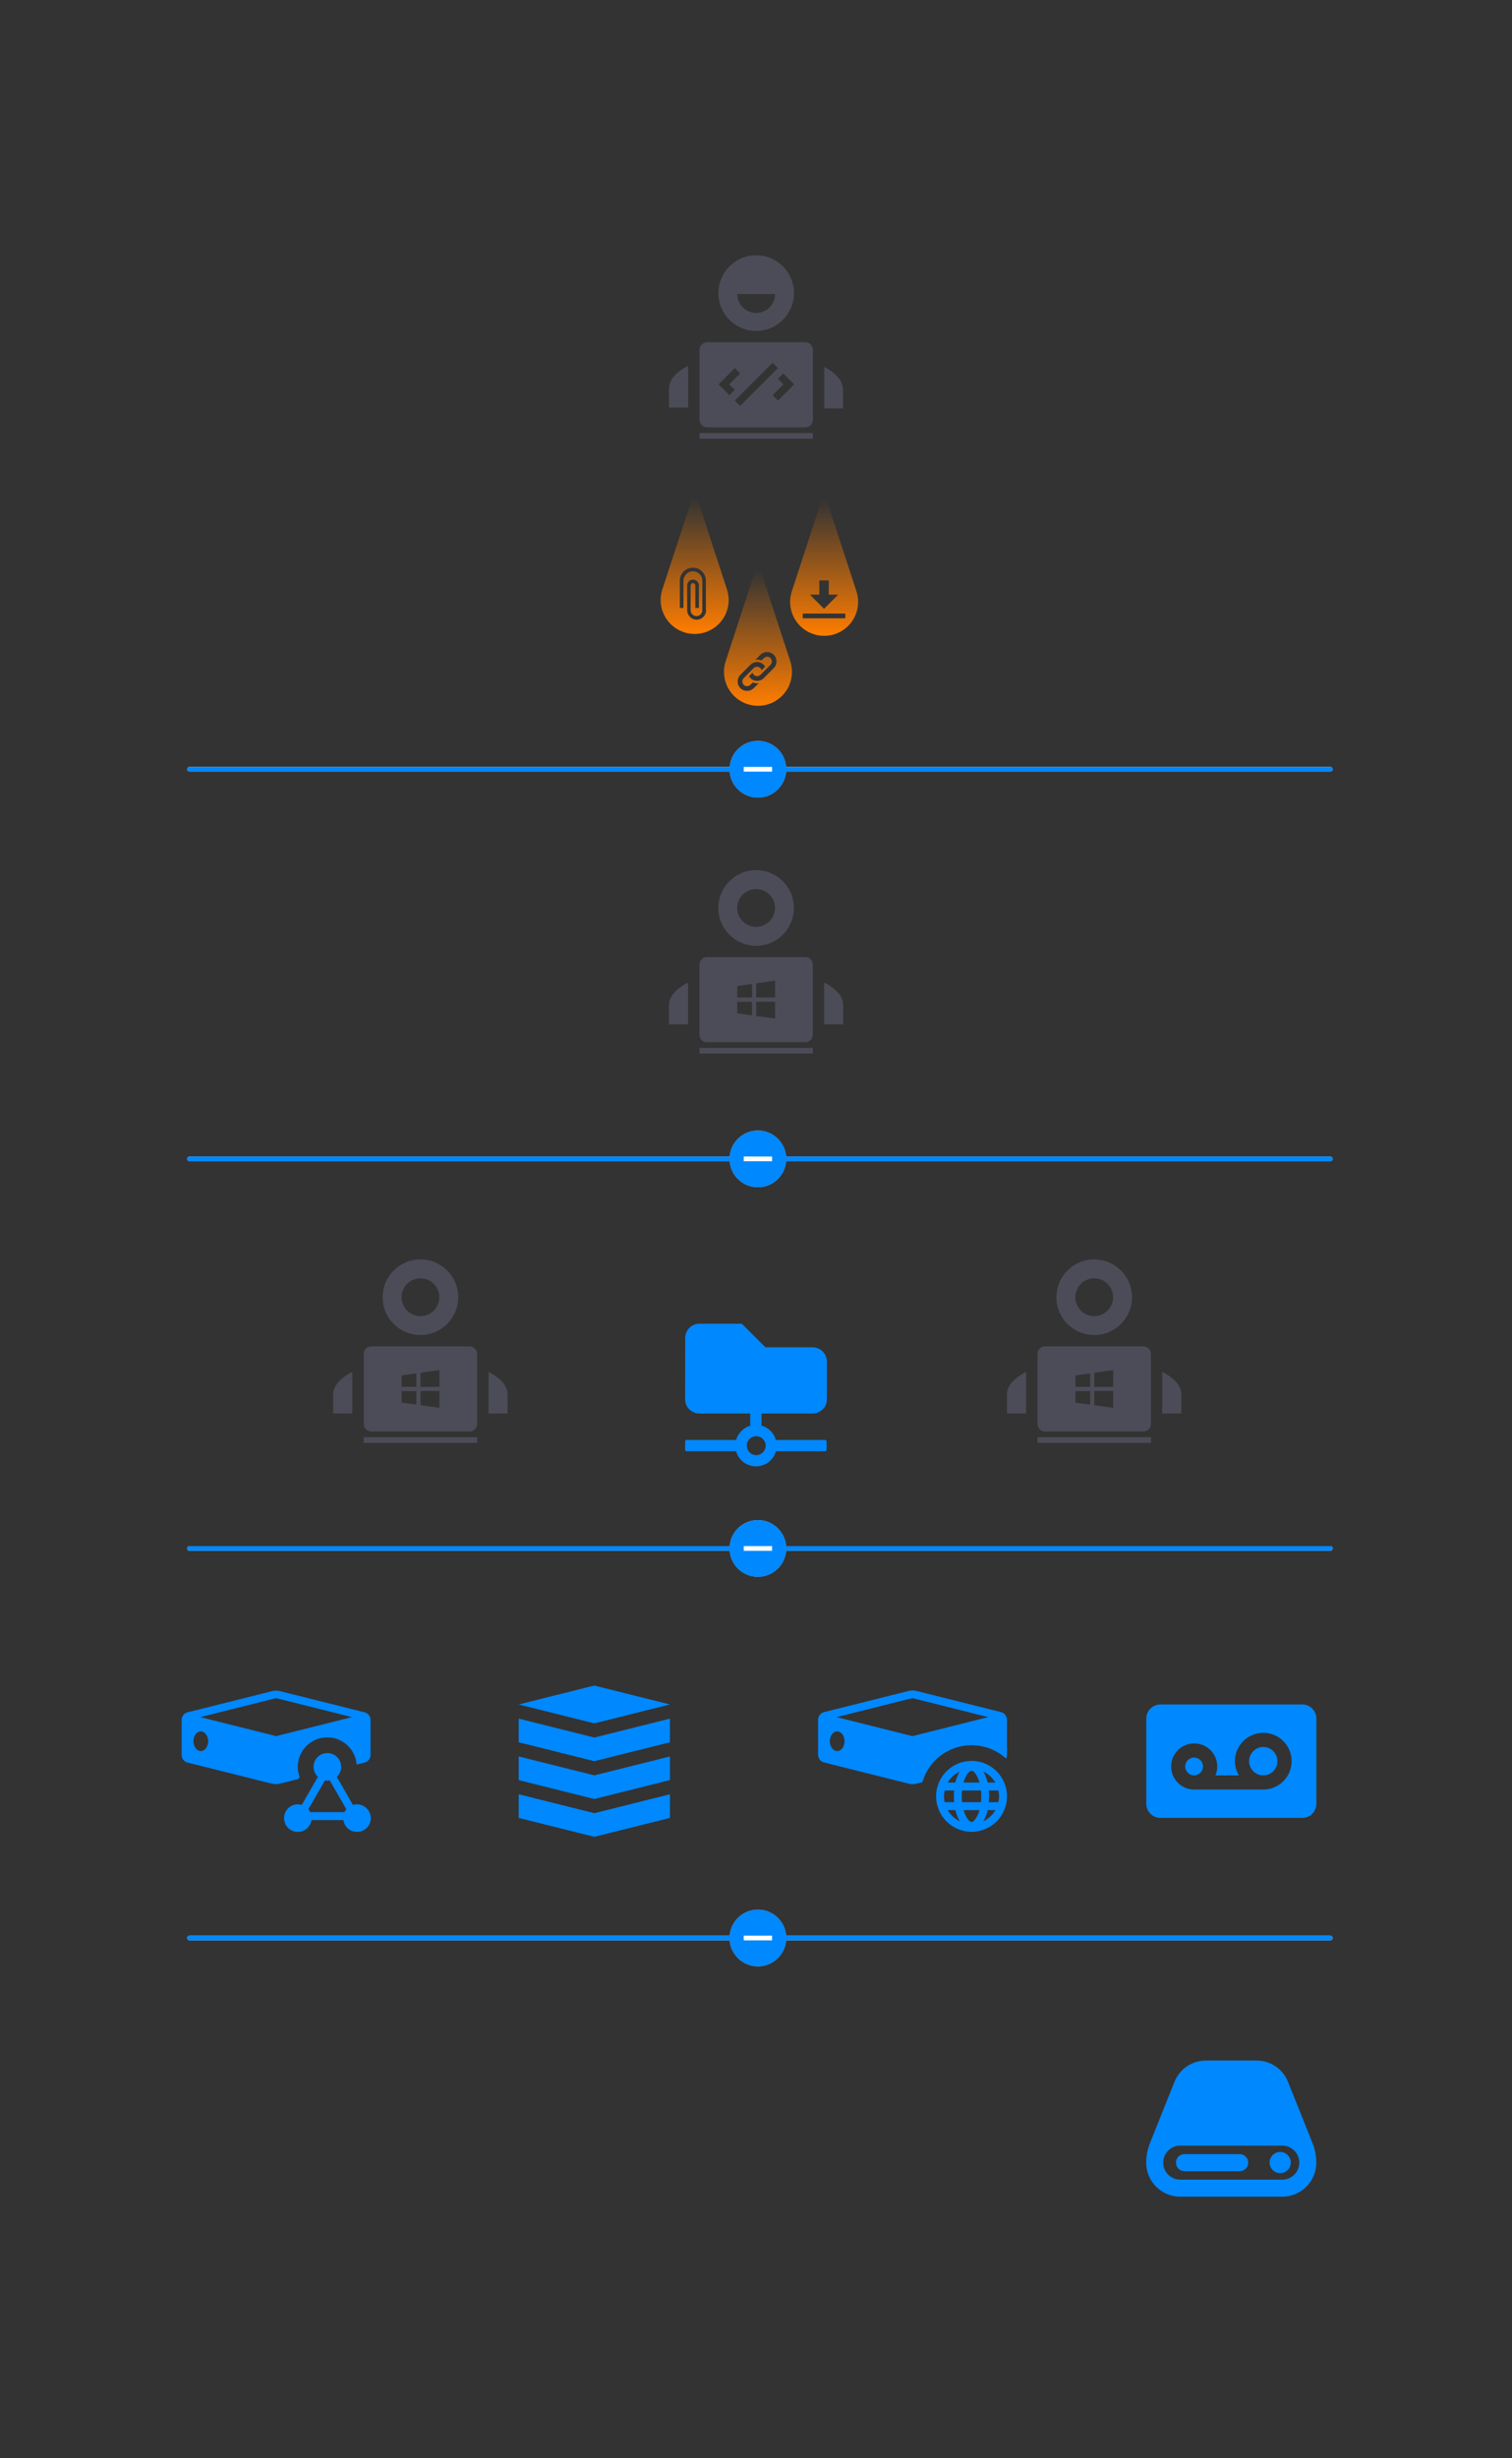 <svg xmlns="http://www.w3.org/2000/svg" viewBox="0 0 1600 2600">

<rect x="0" y="0" width="1600" height="2600" fill="#333333" stroke="none"/>

<defs>user-top_x5F_infected

	<linearGradient id="drops" gradientUnits="userSpaceOnUse" x1="800" y1="550" x2="800" y2="700">
		<stop  offset="0" stop-color="#FF7D00" stop-opacity="0"/>
		<stop  offset="1" stop-color="#FF7D00"/>
	</linearGradient>

	<linearGradient id="level-1-infected" gradientUnits="userSpaceOnUse" x1="800" y1="1012" x2="800" y2="1114">
		<stop  offset="0" style="stop-color:#F5CCCC"/>
		<stop  offset="1" style="stop-color:#CC0000"/>
	</linearGradient>


	<linearGradient id="level-2-infected" gradientUnits="userSpaceOnUse" x1="800" y1="1400" x2="800" y2="1550">
		<stop  offset="0" style="stop-color:#F5CCCC"/>
		<stop  offset="1" style="stop-color:#CC0000"/>
	</linearGradient>

	<linearGradient id="gradient-credentials" gradientUnits="userSpaceOnUse" x1="582.349" y1="903.265" x2="582.349" y2="963.265">
		<stop  offset="0" style="stop-color:#FF7D00;stop-opacity:0.2"/>
		<stop  offset="1" style="stop-color:#FF7D00"/>
	</linearGradient>

</defs>

<style>

	.hide {
		display:none;
	}

	.users {
		fill: #4C4C58;
	}

	.orange { 
		fill: #FF9900;
	}

	.orange-stroke {
		fill:none;
		stroke: #FF9900;
		stroke-width:3;
		stroke-miterlimit:10;
	}

	.black-30 {
		fill: #B2B2B8;
	}

	.device {
		fill: #0088FF;
	}

	.drops {
		fill: url("#drops");
	}

	.level-1-infected {
		fill: url("#level-1-infected");
	}

	.level-2-infected {
		fill: url("#level-2-infected");
	}

	.malware-tail {
		fill: #FAE5E5;
	}

</style>

<g id="info" class="hide">
	<circle style="fill:#B2B2B8;" cx="802" cy="506.5" r="30"/>
	<circle style="display:none;opacity:0;fill:none;" cx="802" cy="506.5" r="75"/>
	<polygon style="fill:#B2B2B8;" points="802,581.5 822,546.9 782,546.9 	"/>
</g>


<g id="drop-left">
		<linearGradient id="SVGID_00000057120016528977779920000006739379783099360904_" gradientUnits="userSpaceOnUse" x1="735.029" y1="526.525" x2="735.029" y2="670.525">
		<stop  offset="0" style="stop-color:#FF7D00;stop-opacity:0"/>
		<stop  offset="1" style="stop-color:#FF7D00"/>
	</linearGradient>
	<path style="fill:url(#SVGID_00000057120016528977779920000006739379783099360904_);" d="M769.2,623.1 c-0.1-0.3-30.5-93.3-30.6-93.6c-0.5-1.6-1.8-3-3.5-3s-3,1.3-3.5,3c-0.1,0.3-30.5,93.3-30.6,93.6c-1.2,3.6-1.9,7.4-1.9,11.4 c0,19.9,16.1,36,36,36c19.9,0,36-16.1,36-36C771,630.5,770.4,626.7,769.2,623.1z M747.2,645.4c0,5.5-4.5,10-10,10s-10-4.5-10-10 v-26.2c0-3.5,2.8-6.2,6.2-6.2s6.2,2.8,6.2,6.2v23.8h-3.8v-23.8c0-1.4-1.1-2.5-2.5-2.5s-2.5,1.1-2.5,2.5v26.2c0,3.4,2.8,6.2,6.2,6.2 s6.2-2.8,6.2-6.2v-31.2c0-5.5-4.5-10-10-10s-10,4.5-10,10v28.8h-3.8v-28.8c0-7.6,6.2-13.8,13.8-13.8s13.8,6.1,13.8,13.8V645.4z"/>
</g>

<g id="drop-right">
	<linearGradient id="SVGID_1_" gradientUnits="userSpaceOnUse" x1="872.029" y1="528.525" x2="872.029" y2="672.525">
		<stop  offset="0" style="stop-color:#FF7D00;stop-opacity:0"/>
		<stop  offset="1" style="stop-color:#FF7D00"/>
	</linearGradient>
	<path style="fill:url(#SVGID_1_);" d="M906.2,625.1c-0.1-0.3-30.5-93.3-30.6-93.6c-0.5-1.6-1.8-3-3.5-3s-3,1.3-3.5,3 c-0.1,0.3-30.5,93.3-30.6,93.6c-1.2,3.6-1.9,7.4-1.9,11.4c0,19.9,16.1,36,36,36c19.9,0,36-16.1,36-36 C908,632.5,907.4,628.7,906.2,625.1z M867,628.9v-15h2.5h5h2.5v15h10l-15,15l-15-15H867z M894.5,653.9h-5h-40v-5h5h35h5V653.9z"/>
</g>

<g id="drop-center">
		<linearGradient id="SVGID_00000044138940826451477660000011238277339703549585_" gradientUnits="userSpaceOnUse" x1="802.029" y1="602.525" x2="802.029" y2="746.525">
		<stop  offset="0" style="stop-color:#FF7D00;stop-opacity:0"/>
		<stop  offset="1" style="stop-color:#FF7D00"/>
	</linearGradient>
	<path style="fill:url(#SVGID_00000044138940826451477660000011238277339703549585_);"  d="M836.2,699.1 c-0.1-0.3-30.5-93.3-30.6-93.6c-0.5-1.6-1.8-3-3.5-3s-3,1.3-3.5,3c-0.1,0.3-30.5,93.3-30.6,93.6c-1.2,3.6-1.9,7.4-1.9,11.4 c0,19.9,16.1,36,36,36c19.9,0,36-16.1,36-36C838,706.5,837.4,702.7,836.2,699.1z M797.6,727.8c-3.9,3.9-10.2,3.9-14.1,0 s-3.9-10.2,0-14.1l10.6-10.6c3.9-3.9,10.2-3.9,14.1,0c0.6,0.6,1.1,1.3,1.5,2l-3.8,3.8c-0.2-0.8-0.6-1.6-1.3-2.3 c-1.9-1.9-5.1-1.9-7.1,0L787,717.2c-1.9,1.9-1.9,5.1,0,7.1c1.9,1.9,5.1,1.9,7.1,0l2.5-2.5c2,0.8,4.2,1,6.4,0.7L797.6,727.8z M818.8,706.6l-10.6,10.6c-3.9,3.9-10.2,3.9-14.1,0c-0.6-0.6-1.1-1.3-1.5-2l3.8-3.8c0.2,0.8,0.6,1.6,1.3,2.3c1.9,1.9,5.1,1.9,7.1,0 l10.6-10.6c1.9-1.9,1.9-5.1,0-7.1c-1.9-1.9-5.1-1.9-7.1,0l-2.5,2.5c-2-0.8-4.2-1-6.4-0.7l5.3-5.3c3.9-3.9,10.2-3.9,14.1,0 S822.7,702.7,818.8,706.6z"/>
</g>

<g id="credentials" class="hide">
	<path id="credentials-card" class="orange" d="M624.5,903.3h-84.4c-1.6,0-2.8,1.3-2.8,2.8v54.4 c0,1.6,1.3,2.8,2.8,2.8h84.4c1.6,0,2.8-1.3,2.8-2.8v-54.4C627.3,904.5,626.1,903.3,624.5,903.3z M565.5,918.3 c4.1,0,7.5,3.4,7.5,7.5c0,4.1-3.4,7.5-7.5,7.5c-4.1,0-7.5-3.4-7.5-7.5C558,921.6,561.3,918.3,565.5,918.3z M580.5,948.3h-30v-2.8 c0-5.6,10-8.4,15-8.4c5,0,15,2.8,15,8.4V948.3z M612.3,948.3h-26.2v-5.6h26.2V948.3z M612.3,936.1h-26.2v-5.6h26.2V936.1z M612.3,923.9h-26.2v-5.6h26.2V923.9z"/>
	<path id="credentials-arrow" class="black-30" d="M694,464.2c-12,1.5-27.8,1.6-39.1-1.2l12,11.1c-30.3,18.3-56.9,42.3-78.4,70.1 c-22.4,29-39.4,62-50.2,96.9c-10.8,34.9-15.5,71.5-14,107.9c1.4,36.4,9,72.4,22.5,106.1c-13-33.9-19.9-70-20.6-106.2 c-0.8-36.2,4.4-72.4,15.8-106.7c11.3-34.2,28.6-66.5,51.1-94.5c21.5-26.8,47.7-49.7,77.3-66.9l2.1,16 C676.6,486,685.8,473.2,694,464.2z"/>
</g>

<!--Barriers-->



<g id="barrier-unsafe-1" class="barrier">
	<line class="barrier-line" style="fill:none;stroke:#E5EBF3;stroke-width:5;stroke-linecap:round;stroke-linejoin:round;stroke-miterlimit:10;" x1="200.6" y1="813.6" x2="1407.7" y2="813.6"/>
	<circle class="barrier-big-circle" style="display:none;opacity:0;fill:none;" cx="802" cy="813.6" r="75"/>
	<circle class="barrier-small-circle" style="fill:#B2B2B8;" cx="802" cy="813.6" r="30"/>
	<rect class="barrier-add-plus" id="add-plus_00000119812303366122719450000008933384262527125381_" x="799.5" y="798.6" style="fill:#FFFFFF;" width="5" height="30"/>
	<rect class="barrier-minus" id="minus_00000011029092388630060960000010082075656983518126_" x="787" y="811.1" style="fill:#FFFFFF;" width="30" height="5"/>
</g>

<g id="barrier-unsafe-2">
	<line style="fill:none;stroke:#E5EBF3;stroke-width:5;stroke-linecap:round;stroke-linejoin:round;stroke-miterlimit:10;" x1="200.6" y1="1225.7" x2="1407.7" y2="1225.7"/>
	<circle style="display:none;opacity:0;fill:none;" cx="802" cy="1225.7" r="75"/>
	<circle style="fill:#B2B2B8;" cx="802" cy="1225.7" r="30"/>
	<rect id="add-plus_00000123418404565551763850000016459729374000778372_" x="799.5" y="1210.7" style="fill:#FFFFFF;" width="5" height="30"/>
	<rect id="minus_00000160902444388770995230000000059737629878739380_" x="787" y="1223.2" style="fill:#FFFFFF;" width="30" height="5"/>
</g>

<g id="barrier-unsafe-3">
	<line style="fill:none;stroke:#E5EBF3;stroke-width:5;stroke-linecap:round;stroke-linejoin:round;stroke-miterlimit:10;" x1="200.6" y1="1637.7" x2="1407.7" y2="1637.7"/>
	<circle style="display:none;opacity:0;fill:none;" cx="802" cy="1637.7" r="75"/>
	<circle style="fill:#B2B2B8;" cx="802" cy="1637.7" r="30"/>
	<rect id="add-plus_00000033358544707760526350000016589544904152130206_" x="799.5" y="1622.7" style="fill:#FFFFFF;" width="5" height="30"/>
	<rect id="minus_00000163039580266104422510000010088513577903013041_" x="787" y="1635.2" style="fill:#FFFFFF;" width="30" height="5"/>
</g>

<g id="barrier-unsafe-4">
	<line style="fill:none;stroke:#E5EBF3;stroke-width:5;stroke-linecap:round;stroke-linejoin:round;stroke-miterlimit:10;" x1="200.6" y1="2049.7" x2="1407.7" y2="2049.7"/>
	<circle style="display:none;opacity:0;fill:none;" cx="802" cy="2049.7" r="75"/>
	<circle style="fill:#B2B2B8;" cx="802" cy="2049.7" r="30"/>
	<rect id="add-plus_00000024702108739589740460000010178517183844283296_" x="799.5" y="2034.7" style="fill:#FFFFFF;" width="5" height="30"/>
	<rect id="minus_00000115475925648160378070000016575338981711618228_" x="787" y="2047.2" style="fill:#FFFFFF;" width="30" height="5"/>
</g>

<g id="barriers-safe-1">
	<line style="display:inline;fill:none;stroke:#0088FF;stroke-width:5;stroke-linecap:round;stroke-linejoin:round;stroke-miterlimit:10;" x1="200.6" y1="813.6" x2="1407.7" y2="813.6"/>
	<circle style="display:inline;fill:#0088FF;" cx="802" cy="813.6" r="30"/>
	<circle style="opacity:0;fill:none;" cx="802" cy="813.6" r="75"/>
	<rect id="add-plus_00000018238311988945442470000013434235646067099305_" x="799.5" y="798.6" style="fill:#FFFFFF;display:none" width="5" height="30"/>
	<rect id="minus_00000146480805094478065590000008074851686008900515_" x="787" y="811.1" style="display:inline;fill:#FFFFFF;" width="30" height="5"/>
</g>

<g id="barriers-safe-2">
	<line style="display:inline;fill:none;stroke:#0088FF;stroke-width:5;stroke-linecap:round;stroke-linejoin:round;stroke-miterlimit:10;" x1="200.6" y1="1225.7" x2="1407.7" y2="1225.7"/>
	<circle style="display:inline;fill:#0088FF;" cx="802" cy="1225.7" r="30"/>
	<circle style="opacity:0;fill:none;" cx="802" cy="1225.7" r="75"/>
	<rect id="add-plus_00000142870595877877170810000013797773755676328334_" x="799.5" y="1210.7" style="fill:#FFFFFF; display:none;" width="5" height="30"/>
	<rect id="minus_00000162340968632809786940000006335046027825022894_" x="787" y="1223.2" style="display:inline;fill:#FFFFFF;" width="30" height="5"/>
</g>

<g id="barriers-safe-3">
	<line style="display:inline;fill:none;stroke:#0088FF;stroke-width:5;stroke-linecap:round;stroke-linejoin:round;stroke-miterlimit:10;" x1="200.6" y1="1637.7" x2="1407.7" y2="1637.7"/>
	<circle style="display:inline;fill:#0088FF;" cx="802" cy="1637.7" r="30"/>
	<circle style="opacity:0;fill:none;" cx="802" cy="1637.7" r="75"/>
	<rect id="add-plus_00000178164949384023093710000011330954436367006624_" x="799.5" y="1622.7" style="fill:#FFFFFF; display:none" width="5" height="30"/>
	<rect id="minus_00000119811013264610930620000016228409640372360832_" x="787" y="1635.2" style="display:inline;fill:#FFFFFF;" width="30" height="5"/>
</g>



<g id="barriers-safe-4">
	<line style="display:inline;fill:none;stroke:#0088FF;stroke-width:5;stroke-linecap:round;stroke-linejoin:round;stroke-miterlimit:10;" x1="200.6" y1="2049.7" x2="1407.7" y2="2049.7"/>
	<circle style="display:inline;fill:#0088FF;" cx="802" cy="2049.7" r="30"/>
	<circle style="opacity:0;fill:none;" cx="802" cy="2049.7" r="75"/>
	<rect id="add-plus_00000049937371634834007200000002661128721795030190_" x="799.5" y="2034.7" style="fill:#FFFFFF;display:none" width="5" height="30"/>
	<rect id="minus_00000083072343712603957130000016870659620186538402_" x="787" y="2047.2" style="display:inline;fill:#FFFFFF;" width="30" height="5"/>
</g>

<g id="user-hacker">
	<path class="users"  d="M728.2,386.9c0,0,0,0,0,44.1c0,0,0,0-20.2,0c0,0,0,0,0-20C708,401.1,716.2,393.1,728.2,386.9z M760.2,310c0-22.1,17.9-40,40-40s40,17.9,40,40c0,22.1-17.9,40-40,40S760.2,332.1,760.2,310z M780.2,311c0,11,9,20,20,20 s20-9,20-20H780.2z M872.2,388c0,44,0,44,0,44c19.8,0,19.8,0,19.8,0c0-20,0-20,0-20C892,402.3,883.9,394.3,872.2,388z M740.2,464 h120v-6h-120V464z M860.2,370v74c0,4.4-3.6,8-8,8h-104c-4.4,0-8-3.6-8-8v-74c0-4.4,3.6-8,8-8h104C856.7,362,860.2,365.6,860.2,370z M771.9,418l5.7-5.7l-5.9-5.8l11.5-11.5l-5.6-5.7l-17.2,17.2L771.9,418z M788.9,423.6l28.7-28.6l5.6-5.7l-5.6-5.6l-5.7,5.6 L783.2,418l-5.6,5.7l5.6,5.6L788.9,423.6z M840.4,406.5L828.9,395l-5.7,5.6l5.9,5.9L817.6,418l5.6,5.7L840.4,406.5z"/>
</g>

<g id="user-top">
	<path class="users" d="M800.1,920.3c-22.1,0-40,17.9-40,40c0,22.1,17.9,40,40,40s40-17.9,40-40 C840.1,938.1,822.2,920.3,800.1,920.3z M800.1,980.3c-11,0-20-9-20-20c0-11,9-20,20-20s20,9,20,20 C820.1,971.3,811.1,980.3,800.1,980.3z M707.9,1063.3v20h20.2v-44.1C716.1,1045.4,707.9,1053.4,707.9,1063.3z M872.1,1039.1v44.1 h20.2v-20C892.4,1053.4,884.1,1045.4,872.1,1039.1z"/>
	<path class="users" d="M852.1,1012.3h-104c-4.4,0-8,3.6-8,8v74c0,4.4,3.6,8,8,8h104c4.4,0,8-3.6,8-8v-74 C860.1,1015.8,856.5,1012.3,852.1,1012.3z M795.8,1073.9c-5.2-0.8-10.4-1.4-15.6-2.1v-12.2h15.6V1073.9z M795.8,1055h-15.6v-12.1 c5.2-0.8,10.4-1.5,15.6-2.1V1055z M820.2,1077.3c-6.7-1-13.3-1.9-20-2.8v-15h20C820.3,1065.4,820.2,1071.3,820.2,1077.3z M800.2,1055v-14.9c6.7-1,13.3-2,20-2.9c0,5.9,0,11.9,0,17.8H800.2z M740.1,1108.3h120v6h-120V1108.3z"/>
</g>

<g id="user-left">
	<path class="users" d="M444.9,1332 c-22.1,0-40,17.9-40,40c0,22.1,17.9,40,40,40s40-17.9,40-40C484.9,1349.9,467,1332,444.9,1332z M444.9,1392c-11,0-20-9-20-20 c0-11,9-20,20-20s20,9,20,20C464.9,1383,455.9,1392,444.9,1392z M352.6,1475v20h20.2v-44.1C360.9,1457.1,352.6,1465.1,352.6,1475z M516.9,1450.9v44.1h20.2v-20C537.1,1465.1,528.9,1457.1,516.9,1450.9z"/>
	<path class="users" d="M496.9,1424h-104 c-4.4,0-8,3.6-8,8v74c0,4.4,3.6,8,8,8h104c4.4,0,8-3.6,8-8v-74C504.9,1427.6,501.3,1424,496.9,1424z M440.6,1485.6 c-5.2-0.8-10.4-1.4-15.6-2.1v-12.2h15.6V1485.6z M440.6,1466.8H425v-12.1c5.2-0.8,10.4-1.5,15.6-2.1V1466.8z M465,1489 c-6.7-1-13.3-1.9-20-2.8v-15h20C465,1477.1,465,1483.1,465,1489z M445,1466.8v-14.9c6.7-1,13.3-2,20-2.9c0,5.9,0,11.9,0,17.8H445z M384.9,1520h120v6h-120V1520z"/>
</g>

<g id="user-right">
	<path class="users" d="M1157.9,1332 c-22.1,0-40,17.9-40,40c0,22.1,17.9,40,40,40s40-17.9,40-40C1197.9,1349.9,1180,1332,1157.9,1332z M1157.9,1392c-11,0-20-9-20-20 c0-11,9-20,20-20s20,9,20,20C1177.9,1383,1168.9,1392,1157.9,1392z M1065.6,1475v20h20.2v-44.1 C1073.9,1457.1,1065.6,1465.1,1065.6,1475z M1229.9,1450.9v44.1h20.2v-20C1250.1,1465.1,1241.9,1457.1,1229.9,1450.9z"/>
	<path class="users" d="M1209.9,1424h-104 c-4.4,0-8,3.6-8,8v74c0,4.4,3.6,8,8,8h104c4.4,0,8-3.6,8-8v-74C1217.9,1427.6,1214.3,1424,1209.9,1424z M1153.6,1485.6 c-5.2-0.8-10.4-1.4-15.6-2.1v-12.2h15.6V1485.6z M1153.6,1466.8H1138v-12.1c5.2-0.8,10.4-1.5,15.6-2.1V1466.8z M1178,1489 c-6.7-1-13.3-1.9-20-2.8v-15h20C1178,1477.1,1178,1483.1,1178,1489z M1158,1466.8v-14.9c6.7-1,13.3-2,20-2.9c0,5.9,0,11.9,0,17.8 H1158z M1097.9,1520h120v6h-120V1520z"/>
</g>

<g id="shared-folder">
	<path class="device " d="M807.6,1495H860c8.2,0,15-6.8,15-15v-40c0-8.2-6.7-15-15-15h-50l-25-25h-45c-8.2,0-14.9,6.8-14.9,15 l-0.1,65c0,8.2,6.7,15,15,15h52.5h1.4v12.9c-7.2,2.1-12.9,7.9-15,15.1h-52.3c-0.9,0-1.6,0.7-1.6,1.6v8.7c0,0.9,0.7,1.6,1.6,1.6 h52.3c2.6,9.2,11.1,16,21.1,16c10.1,0,18.5-6.8,21.1-16h52c0.9,0,1.6-0.7,1.6-1.6v-8.7c0-0.9-0.7-1.6-1.6-1.6h-52 c-2.1-7.4-7.9-13.2-15.3-15.2V1495H807.6z M810.1,1527.3c1.1,6.8-4.7,12.7-11.5,11.6c-4.1-0.7-7.5-4-8.2-8.2 c-1.1-6.8,4.7-12.7,11.5-11.6C806,1519.8,809.4,1523.2,810.1,1527.3z"/>
</g>

<g id="domain-controller">
	<path class="device" d="M296.2,1886.4l19.6-4.9l1.2-2.1c-1.2-3.4-1.9-7-1.9-10.7c0-17.2,14-31.2,31.2-31.2 c16.4,0,29.8,12.6,31.1,28.7l0.6-0.1l7.8-1.9c3.7-0.9,6.3-4.3,6.3-8.1v-37c0-3.8-2.6-7.2-6.3-8.1l-89.6-22.4 c-2.7-0.7-5.4-0.7-8.1,0l-89.6,22.4c-3.7,0.9-6.3,4.3-6.3,8.1v37c0,3.8,2.6,7.2,6.3,8.1l7.8,1.9l81.8,20.5 C290.8,1887.1,293.6,1887.1,296.2,1886.4z M292.2,1796l80.2,20.1l-80.2,20.1l-80.2-20.1L292.2,1796z M212.5,1852 c-4.3,0-7.8-4.7-7.8-10.4c0-5.8,3.5-10.4,7.8-10.4c4.3,0,7.8,4.7,7.8,10.4C220.3,1847.4,216.8,1852,212.5,1852z M377.6,1908.3 c-1.4,0-2.8,0.3-4.1,0.7l-17.1-29.7c2.8-2.7,4.6-6.4,4.6-10.6c0-8.1-6.5-14.6-14.6-14.6c-8.1,0-14.6,6.5-14.6,14.6 c0,4.2,1.8,7.9,4.6,10.6l-17.1,29.7c-1.3-0.4-2.7-0.7-4.1-0.7c-8.1,0-14.6,6.5-14.6,14.6c0,8.1,6.5,14.6,14.6,14.6 c7.3,0,13.4-5.4,14.4-12.5h33.8c1,7.1,7,12.5,14.4,12.5c8.1,0,14.6-6.5,14.6-14.6C392.2,1914.8,385.6,1908.3,377.6,1908.3 M346.3,1883.3c0.9,0,1.7-0.1,2.6-0.3l17.6,30.5c-0.8,1-1.5,2-2,3.1h-36.2c-0.5-1.1-1.2-2.2-2-3.1l17.6-30.5 C344.6,1883.1,345.5,1883.3,346.3,1883.3"/> 
</g>

<g id="hypervisor">
	<path class="device" d="M548.9,1802.7L548.9,1802.7l80-20l80,20l0,0l-80,20L548.9,1802.7z M628.9,1917.7l-80-20v25l80,20 l80-20v-25L628.9,1917.7z M628.9,1877.7l-80-20v25l80,20l80-20v-25L628.9,1877.7z M628.9,1862.7l80-20v-25l-80,20l-80-20v25 L628.9,1862.7z"/> 
</g>

<g id="webserver">
	<path class="device" d="M1028.1,1845.8c14.1,0,26.9,5.4,36.5,14.1c0.6-1.2,1-2.5,1-4v-37c0-3.8-2.6-7.2-6.3-8.1l-89.6-22.4 c-2.7-0.7-5.4-0.7-8.1,0l-89.6,22.4c-3.7,0.9-6.3,4.3-6.3,8.1v37c0,3.8,2.6,7.2,6.3,8.1l7.8,2l81.8,20.5c2.7,0.7,5.4,0.7,8.1,0 l6.4-1.6C982.6,1862.3,1003.4,1845.8,1028.1,1845.8z M885.9,1852c-4.3,0-7.8-4.7-7.8-10.4c0-5.8,3.5-10.4,7.8-10.4 s7.8,4.7,7.8,10.4C893.7,1847.4,890.2,1852,885.9,1852z M885.3,1816.1l80.2-20.1l80.2,20.1l-80.2,20.1L885.3,1816.1z M1028.1,1862.4c-20.7,0-37.5,16.8-37.5,37.5c0,20.7,16.8,37.5,37.5,37.5c20.7,0,37.5-16.8,37.5-37.5 C1065.6,1879.2,1048.8,1862.4,1028.1,1862.4z M1053.2,1885.3h-8.1c-1.1-4.5-2.6-8.5-4.6-11.7 C1045.9,1876.2,1050.3,1880.3,1053.2,1885.3z M1057.2,1899.9c0,2.2-0.3,4.2-0.8,6.2h-10c0.2-2,0.3-4.1,0.3-6.2s-0.1-4.2-0.3-6.2h10 C1056.9,1895.7,1057.2,1897.8,1057.2,1899.9z M998.9,1899.9c0-2.2,0.3-4.2,0.8-6.2h10c-0.2,2-0.3,4.1-0.3,6.2s0.1,4.2,0.3,6.2h-10 C999.2,1904.2,998.9,1902.1,998.9,1899.9z M1017.7,1899.9c0-2.2,0.1-4.3,0.3-6.2h20.1c0.2,2,0.3,4.1,0.3,6.2c0,2.2-0.1,4.3-0.3,6.2 H1018C1017.8,1904.2,1017.7,1902.1,1017.7,1899.9z M1028.1,1872.8c2.4,0,6.1,4.6,8.4,12.5h-16.9 C1021.9,1877.5,1025.7,1872.8,1028.1,1872.8z M1015.5,1873.6c-1.9,3.3-3.5,7.2-4.6,11.7h-8.1 C1005.9,1880.3,1010.2,1876.2,1015.5,1873.6z M1002.9,1914.5h8.1c1.1,4.5,2.6,8.5,4.6,11.7 C1010.2,1923.7,1005.9,1919.6,1002.9,1914.5z M1028.1,1927c-2.4,0-6.1-4.6-8.4-12.5h16.9C1034.2,1922.4,1030.4,1927,1028.1,1927z M1040.6,1926.2c1.9-3.3,3.5-7.2,4.6-11.7h8.1C1050.3,1919.6,1045.9,1923.7,1040.6,1926.2z"/> 
</g>

<g id="backup-online">
	<path class="device" d="M1273,1868.3c0,5.2-4.2,9.4-9.4,9.4c-5.2,0-9.4-4.2-9.4-9.4s4.2-9.4,9.4-9.4 C1268.8,1858.9,1273,1863.1,1273,1868.3z M1336.8,1847.7c-8.3,0-15,6.7-15,15c0,8.3,6.7,15,15,15c8.3,0,15-6.7,15-15 C1351.8,1854.4,1345,1847.7,1336.8,1847.7z M1393,1817.7v90c0,8.3-6.7,15-15,15h-150c-8.3,0-15-6.7-15-15v-90c0-8.3,6.7-15,15-15 h150C1386.3,1802.7,1393,1809.4,1393,1817.7z M1366.8,1862.7c0-16.6-13.4-30-30-30c-16.6,0-30,13.4-30,30c0,5.5,1.6,10.6,4.2,15 h-24.8c1.2-2.9,1.9-6,1.9-9.4c0-13.5-10.9-24.4-24.4-24.4c-13.5,0-24.4,10.9-24.4,24.4c0,13.5,10.9,24.4,24.4,24.4h73.1 C1353.3,1892.7,1366.8,1879.3,1366.8,1862.7z"/> 
</g>

<g id="backup-offilne">
	<path class="device" d="M1388.9,2266.6l-25.9-64.7c-5.5-13.7-18.6-22.6-33.4-22.6h-53.4c-14.8,0-27.9,8.9-33.4,22.6 l-25.9,64.7c-2.6,6.6-4,13.6-4,20.7c0,19.9,16.1,36,36,36h108c19.9,0,36-16.1,36-36C1392.9,2280.1,1391.5,2273.2,1388.9,2266.6z M1356.9,2305.3h-108c-9.9,0-18-8.1-18-18s8.1-18,18-18h108c9.9,0,18,8.1,18,18S1366.8,2305.3,1356.9,2305.3z M1365.9,2287.2 c0,6.2-5,11.2-11.2,11.2c-6.2,0-11.2-5-11.2-11.2s5-11.2,11.2-11.2C1360.8,2276,1365.9,2281,1365.9,2287.2z M1320.9,2287.3 c0,5-4,9-9,9h-58.5c-5,0-9-4-9-9s4-9,9-9h58.5C1316.8,2278.3,1320.9,2282.3,1320.9,2287.3z"/> 
</g>


<g id="malware-first" class="hide">
	<linearGradient id="SVGID_00000034054797368359329590000007015097590116502170_" gradientUnits="userSpaceOnUse" x1="1042.072" y1="525.811" x2="1042.072" y2="700.566">
		<stop  offset="0" style="stop-color:#F7D9D9;stop-opacity:0"/>
		<stop  offset="1" style="stop-color:#F7D9D9"/>
	</linearGradient>
	<path style="fill:url(#SVGID_00000034054797368359329590000007015097590116502170_);" d="M1094.1,639.3 c-15.6-47.7-51-89.8-96.8-110c-0.8-0.7-1.8-1.1-2.8-1.2c-0.7-0.7-1.8-1.1-2.8-1.1c-3.8-3.7-8.7,2.8-4,5.4c0.3,0.9,0.9,1.8,1.7,2.3 c0.3,0.9,0.9,1.7,1.7,2.3c14.2,19.5,24.4,42.4,27.8,66.5c1.6,11.5,1.8,23.2,0.3,34.8c-4.6,21.1-5.7,39.8,14.1,54.5 C1070.1,717.6,1112.2,678.5,1094.1,639.3z"/>
	<path style="fill:#CC0000;" d="M1030.4,648.2c1.3-0.8,2.7-1.4,4.1-1.8c1.8-0.6,3.6-0.9,5.5-0.9c-0.9-1.7-1.5-3.4-1.9-5.2 c-0.3-1.5-0.5-3-0.5-4.5c0-6.5,3.1-12.7,8.4-16.6c0.1-0.1,0.3-0.1,0.5,0c0.1,0.1,0.1,0.3,0,0.5c-2.8,3-4.4,6.9-4.4,11 c0,8.9,7.2,16.1,16.1,16.1s16.1-7.2,16.1-16.1c0-4.1-1.5-8-4.4-11c-0.1-0.1-0.1-0.3,0-0.5c0.1-0.1,0.3-0.2,0.5,0 c5.3,3.9,8.4,10.1,8.4,16.6c0,1.5-0.2,3-0.5,4.5c-0.4,1.8-1.1,3.6-1.9,5.2c1.9,0.1,3.7,0.4,5.5,0.9c1.4,0.5,2.8,1.1,4.1,1.8 c5.6,3.3,9.5,9.1,10.2,15.6c0,0.2-0.1,0.3-0.3,0.4c-0.2,0-0.3-0.1-0.4-0.2c-1.2-3.9-3.8-7.2-7.4-9.3c-3.7-2.2-8.1-2.7-12.3-1.6 c-4.2,1.1-7.6,3.8-9.8,7.5c-2.2,3.7-2.7,8.1-1.6,12.3c1.1,4.2,3.8,7.6,7.5,9.8c3.6,2.1,7.7,2.7,11.7,1.7c0.2,0,0.3,0.1,0.4,0.2 c0.1,0.2,0,0.4-0.2,0.4c-6,2.6-12.9,2.2-18.6-1c-1.3-0.7-2.5-1.6-3.6-2.6c-1.4-1.3-2.6-2.7-3.6-4.4c-1,1.6-2.2,3.1-3.6,4.4 c0,0,0,0,0,0c-1.1,1-2.3,1.9-3.6,2.6c-3.2,1.8-6.7,2.8-10.3,2.8c-2.8,0-5.6-0.6-8.2-1.7c-0.2-0.1-0.2-0.3-0.2-0.4 c0.1-0.2,0.2-0.3,0.4-0.2c4,0.9,8.2,0.3,11.7-1.7c3.7-2.2,6.4-5.6,7.5-9.8c1.1-4.2,0.5-8.5-1.6-12.3c-4.4-7.7-14.3-10.4-22.1-5.9 c-3.6,2.1-6.2,5.3-7.4,9.3c0,0.2-0.2,0.3-0.4,0.2c-0.2,0-0.3-0.2-0.3-0.4C1021,657.3,1024.8,651.5,1030.4,648.2"/> 
	<path class="orange" d="M1058.3,639.9c-4.2,0-8.1-2-10.6-5.4c-0.1-0.1-0.1-0.2-0.1-0.3c0-0.1,0.1-0.2,0.2-0.2 c3.3-1.6,6.8-2.3,10.5-2.3s7.2,0.8,10.5,2.3c0.1,0,0.2,0.1,0.2,0.2c0,0.1,0,0.2-0.1,0.3C1066.4,637.8,1062.5,639.9,1058.3,639.9 M1072.2,676.1c6.1-4.2,9.9-10.8,10.5-18.2c0-0.1,0-0.2-0.1-0.3c-0.1-0.1-0.2-0.1-0.3-0.1c-4.2,0.4-7.9,2.8-10,6.5 c-2.1,3.6-2.3,8.1-0.5,12c0,0.1,0.1,0.2,0.2,0.2c0,0,0.1,0,0.1,0C1072.1,676.2,1072.1,676.2,1072.2,676.1 M1044.3,664 c-2.1-3.6-5.9-6.1-10.1-6.5c-0.1,0-0.2,0-0.3,0.1c-0.1,0.1-0.1,0.2-0.1,0.3c0.6,7.3,4.4,14,10.5,18.2c0.1,0,0.1,0.1,0.2,0.1 c0,0,0.1,0,0.1,0c0.1,0,0.2-0.1,0.2-0.2C1046.7,672.1,1046.5,667.7,1044.3,664"/>
	<path class="black-30" d="M1078.2,739c-0.3,26.4-3.8,52.7-10.5,78.1c-6.7,25.4-16.6,50-29.5,72.8 c-12.9,22.8-28.7,43.9-47.1,62.5c-17.3,17.4-36.8,32.6-58,44.9l-2.1-16.1c-4.3,10.8-13.5,23.7-21.6,32.6c12-1.5,27.8-1.6,39.1,1.2 l-12.1-11.1c21.6-13.1,41.4-29.2,58.7-47.5c18.3-19.4,33.9-41.2,46.4-64.6c12.5-23.4,21.9-48.4,28.1-74.1 C1075.6,791.8,1078.5,765.4,1078.2,739z"/> 
</g>

<g class="hide">

<g id="malware-2">
	<linearGradient id="SVGID_00000011032712943088346610000013267073944220020114_" gradientUnits="userSpaceOnUse" x1="1472.933" y1="1515.714" x2="1472.933" y2="1643.231" gradientTransform="matrix(-0.985 -0.175 -0.175 0.985 2377.169 -156.349)">
		<stop  offset="0" style="stop-color:#F7D9D9;stop-opacity:0"/>
		<stop  offset="1" style="stop-color:#F7D9D9"/>
	</linearGradient>
	<path style="fill:url(#SVGID_00000011032712943088346610000013267073944220020114_);" d="M617.5,1171.2 c0.4-33.4,14.5-67.3,39.7-89.3c0.4-0.6,0.9-1.1,1.5-1.3c0.3-0.6,0.9-1.1,1.5-1.3c1.7-3.1,6.1,0.1,3.6,2.6c0,0.6-0.2,1.3-0.7,1.8 c0,0.6-0.2,1.3-0.6,1.8c-5.1,15.2-7.1,31.8-4.4,47.9c1.3,7.6,3.5,15.1,6.7,22.2c7.1,12.5,11.5,24.2,1.9,37.5 C648.4,1216.3,613.8,1199.8,617.5,1171.2z"/> 
	<path style="fill:#CC0000;" d="M661.8,1169.7c-0.9-0.5-1.8-0.9-2.8-1.2c-1.2-0.4-2.4-0.6-3.7-0.6c0.6-1.1,1-2.3,1.3-3.5 c0.2-1,0.3-2,0.3-3c0-4.4-2.1-8.5-5.6-11.1c-0.1-0.1-0.2-0.1-0.3,0c-0.1,0.1-0.1,0.2,0,0.3c1.9,2,2.9,4.6,2.9,7.4 c0,5.9-4.8,10.8-10.8,10.8c-5.9,0-10.8-4.8-10.8-10.8c0-2.7,1-5.4,2.9-7.4c0.1-0.1,0.1-0.2,0-0.3c-0.1-0.1-0.2-0.1-0.3,0 c-3.5,2.6-5.6,6.7-5.6,11.1c0,1,0.1,2,0.3,3c0.3,1.2,0.7,2.4,1.3,3.5c-1.3,0-2.5,0.2-3.7,0.6c-1,0.3-1.9,0.7-2.8,1.2 c-3.8,2.2-6.3,6.1-6.8,10.4c0,0.1,0.1,0.2,0.2,0.3c0.1,0,0.2,0,0.3-0.2c0.8-2.6,2.5-4.8,4.9-6.2c2.5-1.4,5.4-1.8,8.2-1.1 c2.8,0.7,5.1,2.5,6.5,5c1.4,2.5,1.8,5.4,1.1,8.2c-0.7,2.8-2.5,5.1-5,6.5c-2.4,1.4-5.1,1.8-7.8,1.2c-0.1,0-0.2,0-0.3,0.2 c0,0.1,0,0.2,0.1,0.3c4,1.7,8.6,1.5,12.4-0.7c0.9-0.5,1.7-1.1,2.4-1.7c0.9-0.9,1.7-1.8,2.4-2.9c0.7,1.1,1.5,2.1,2.4,2.9 c0,0,0,0,0,0c0.7,0.7,1.5,1.2,2.4,1.7c2.1,1.2,4.5,1.8,6.9,1.8c1.9,0,3.7-0.4,5.5-1.1c0.1,0,0.2-0.2,0.1-0.3 c0-0.1-0.2-0.2-0.3-0.2c-2.7,0.6-5.4,0.2-7.8-1.2c-2.5-1.4-4.3-3.8-5-6.5c-0.7-2.8-0.4-5.7,1.1-8.2c3-5.1,9.6-6.9,14.7-3.9 c2.4,1.4,4.1,3.6,4.9,6.2c0,0.1,0.1,0.2,0.3,0.2c0.1,0,0.2-0.1,0.2-0.3C668.1,1175.7,665.6,1171.8,661.8,1169.7"/> 
	<path class="orange" d="M643.3,1164.1c-2.8,0-5.4-1.4-7.1-3.6c0-0.1-0.1-0.1,0-0.2c0-0.1,0.1-0.1,0.1-0.1 c2.2-1,4.5-1.6,7-1.6s4.8,0.5,7,1.6c0.1,0,0.1,0.1,0.1,0.1c0,0.1,0,0.1,0,0.2C648.7,1162.7,646.1,1164.1,643.3,1164.1 M634,1188.3 c0,0,0.1,0,0.1,0c0,0,0,0,0.1,0c0.1,0,0.1-0.1,0.1-0.1c1.2-2.6,1-5.5-0.4-8c-1.4-2.4-3.9-4-6.7-4.3c-0.1,0-0.1,0-0.2,0.1 c0,0-0.1,0.1-0.1,0.2C627.4,1181,630,1185.4,634,1188.3 M652.6,1180.2c-1.4,2.4-1.5,5.4-0.4,8c0,0.1,0.1,0.1,0.1,0.1 c0,0,0,0,0.1,0c0,0,0.1,0,0.1,0c4.1-2.8,6.6-7.2,7-12.1c0-0.1,0-0.1-0.1-0.2c0,0-0.1-0.1-0.2-0.1 C656.5,1176.2,654,1177.8,652.6,1180.2"/> 	
	<linearGradient id="SVGID_00000080899650059377009010000007726443050952673698_" gradientUnits="userSpaceOnUse" x1="1196.914" y1="1470.899" x2="1196.914" y2="1598.416" gradientTransform="matrix(0.985 -0.175 0.175 0.985 -505.96 -156.349)">
		<stop  offset="0" style="stop-color:#F7D9D9;stop-opacity:0"/>
		<stop  offset="1" style="stop-color:#F7D9D9"/>
	</linearGradient>
	<path style="fill:url(#SVGID_00000080899650059377009010000007726443050952673698_);" d="M974.1,1175.5 c-0.4-33.4-14.5-67.3-39.7-89.3c-0.4-0.6-0.9-1.1-1.5-1.3c-0.3-0.6-0.9-1.1-1.5-1.3c-1.7-3.1-6.1,0.1-3.6,2.6 c0,0.6,0.2,1.3,0.7,1.8c0,0.6,0.2,1.3,0.6,1.8c5.1,15.2,7.1,31.8,4.4,47.9c-1.3,7.6-3.5,15.1-6.7,22.2 c-7.1,12.5-11.5,24.2-1.9,37.5C943.2,1220.5,977.8,1204,974.1,1175.5z"/> 
	<path style="fill:#CC0000;" d="M929.8,1173.9c0.9-0.5,1.8-0.9,2.8-1.2c1.2-0.4,2.4-0.6,3.7-0.6c-0.6-1.1-1-2.3-1.3-3.5 c-0.2-1-0.3-2-0.3-3c0-4.4,2.1-8.5,5.6-11.1c0.1-0.1,0.2-0.1,0.3,0c0.1,0.1,0.1,0.2,0,0.3c-1.9,2-2.9,4.6-2.9,7.4 c0,5.9,4.8,10.8,10.8,10.8c5.9,0,10.8-4.8,10.8-10.8c0-2.7-1-5.4-2.9-7.4c-0.1-0.1-0.1-0.2,0-0.3c0.1-0.1,0.2-0.1,0.3,0 c3.5,2.6,5.6,6.7,5.6,11.1c0,1-0.1,2-0.3,3c-0.3,1.2-0.7,2.4-1.3,3.5c1.3,0,2.5,0.2,3.7,0.6c1,0.3,1.9,0.7,2.8,1.2 c3.8,2.2,6.3,6.1,6.8,10.4c0,0.1-0.1,0.2-0.2,0.3c-0.1,0-0.2,0-0.3-0.2c-0.8-2.6-2.5-4.8-4.9-6.2c-2.5-1.4-5.4-1.8-8.2-1.1 c-2.8,0.7-5.1,2.5-6.5,5c-1.4,2.5-1.8,5.4-1.1,8.2c0.7,2.8,2.5,5.1,5,6.5c2.4,1.4,5.1,1.8,7.8,1.2c0.1,0,0.2,0,0.3,0.2 c0,0.1,0,0.2-0.1,0.3c-4,1.7-8.6,1.5-12.4-0.7c-0.9-0.5-1.7-1.1-2.4-1.7c-0.9-0.9-1.7-1.8-2.4-2.9c-0.7,1.1-1.5,2.1-2.4,2.9 c0,0,0,0,0,0c-0.7,0.7-1.5,1.2-2.4,1.7c-2.1,1.2-4.5,1.8-6.9,1.8c-1.9,0-3.7-0.4-5.5-1.1c-0.1,0-0.2-0.2-0.1-0.3 c0-0.1,0.2-0.2,0.3-0.2c2.7,0.6,5.4,0.2,7.8-1.2c2.5-1.4,4.3-3.8,5-6.5c0.7-2.8,0.4-5.7-1.1-8.2c-3-5.1-9.6-6.9-14.7-3.9 c-2.4,1.4-4.1,3.6-4.9,6.2c0,0.1-0.1,0.2-0.3,0.2c-0.1,0-0.2-0.1-0.2-0.3C923.5,1180,926,1176.1,929.8,1173.9"/> 
	<path class="orange" d="M948.3,1168.3c-2.8,0-5.4-1.4-7.1-3.6c0-0.1-0.1-0.1,0-0.2c0-0.1,0.1-0.1,0.1-0.1 c2.2-1,4.5-1.6,7-1.6s4.8,0.5,7,1.6c0.1,0,0.1,0.1,0.1,0.1c0,0.1,0,0.1,0,0.2C953.8,1167,951.1,1168.3,948.3,1168.3 M957.6,1192.5 c4.1-2.8,6.6-7.2,7-12.1c0-0.1,0-0.1-0.1-0.2c0,0-0.1-0.1-0.2-0.1c-2.8,0.3-5.3,1.9-6.7,4.3c-1.4,2.4-1.5,5.4-0.4,8 c0,0.1,0.1,0.1,0.1,0.1c0,0,0,0,0.1,0C957.5,1192.5,957.6,1192.5,957.6,1192.5 M939,1184.4c-1.4-2.4-3.9-4-6.7-4.3 c-0.1,0-0.1,0-0.2,0.1c0,0-0.1,0.1-0.1,0.2c0.4,4.9,2.9,9.3,7,12.1c0,0,0.1,0,0.1,0c0,0,0,0,0.1,0c0.1,0,0.1-0.1,0.1-0.1 C940.6,1189.8,940.4,1186.9,939,1184.4"/> 
</g>


<g id="malware-3">
	<linearGradient id="SVGID_00000176021659968850618720000000932122916875052942_" gradientUnits="userSpaceOnUse" x1="1005.272" y1="1599.867" x2="1005.272" y2="1727.384" gradientTransform="matrix(0.675 -0.738 0.738 0.675 -1137.031 934.835)">
		<stop  offset="0" style="stop-color:#F7D9D9;stop-opacity:0"/>
		<stop  offset="1" style="stop-color:#F7D9D9"/>
	</linearGradient>
	<path style="fill:url(#SVGID_00000176021659968850618720000000932122916875052942_);" d="M813.7,1319.9 c-20.6-26.3-52.5-44.5-85.8-46.7c-0.6-0.3-1.4-0.3-2-0.1c-0.6-0.3-1.4-0.3-2-0.1c-3.2-1.5-4.8,3.8-1.3,4.3c0.4,0.5,0.9,0.9,1.6,1 c0.4,0.5,1,0.9,1.6,1.1c13.3,9,25,20.9,32.6,35.3c3.6,6.9,6.4,14.1,8.2,21.7c1.9,14.3,5.6,26.2,21.3,30.9 C816.6,1374.4,834,1340.3,813.7,1319.9z"/> 
	<path style="fill:#CC0000;" d="M775.5,1333.6c0.9-0.5,1.8-0.9,2.8-1.2c1.2-0.4,2.4-0.6,3.7-0.6c-0.6-1.1-1-2.3-1.3-3.5 c-0.2-1-0.3-2-0.3-3c0-4.4,2.1-8.5,5.6-11.1c0.1-0.1,0.2-0.1,0.3,0c0.1,0.1,0.1,0.2,0,0.3c-1.9,2-2.9,4.6-2.9,7.4 c0,5.9,4.8,10.8,10.8,10.8s10.8-4.8,10.8-10.8c0-2.7-1-5.4-2.9-7.4c-0.1-0.1-0.1-0.2,0-0.3c0.1-0.1,0.2-0.1,0.3,0 c3.5,2.6,5.6,6.7,5.6,11.1c0,1-0.1,2-0.3,3c-0.3,1.2-0.7,2.4-1.3,3.5c1.3,0,2.5,0.2,3.7,0.6c1,0.3,1.9,0.7,2.8,1.2 c3.8,2.2,6.3,6.1,6.8,10.4c0,0.1-0.1,0.2-0.2,0.3c-0.1,0-0.2,0-0.3-0.2c-0.8-2.6-2.5-4.8-4.9-6.2c-2.5-1.4-5.4-1.8-8.2-1.1 c-2.8,0.7-5.1,2.5-6.5,5c-1.4,2.5-1.8,5.4-1.1,8.2c0.7,2.8,2.5,5.1,5,6.5c2.4,1.4,5.1,1.8,7.8,1.2c0.1,0,0.2,0,0.3,0.2 c0,0.1,0,0.2-0.1,0.3c-4,1.7-8.6,1.5-12.4-0.7c-0.9-0.5-1.7-1.1-2.4-1.7c-0.9-0.9-1.7-1.8-2.4-2.9c-0.7,1.1-1.5,2.1-2.4,2.9 c0,0,0,0,0,0c-0.7,0.7-1.5,1.2-2.4,1.7c-2.1,1.2-4.5,1.8-6.9,1.8c-1.9,0-3.7-0.4-5.5-1.1c-0.1,0-0.2-0.2-0.1-0.3 c0-0.1,0.2-0.2,0.3-0.2c2.7,0.6,5.4,0.2,7.8-1.2c2.5-1.4,4.3-3.8,5-6.5c0.7-2.8,0.4-5.7-1.1-8.2c-3-5.1-9.6-6.9-14.7-3.9 c-2.4,1.4-4.1,3.6-4.9,6.2c0,0.1-0.1,0.2-0.3,0.2c-0.1,0-0.2-0.1-0.2-0.3C769.2,1339.6,771.8,1335.7,775.5,1333.6"/>
	<path class="orange" d="M794.1,1328c-2.8,0-5.4-1.4-7.1-3.6c0-0.1-0.1-0.1,0-0.2c0-0.1,0.1-0.1,0.1-0.1 c2.2-1,4.5-1.6,7-1.6s4.8,0.5,7,1.6c0.1,0,0.1,0.1,0.1,0.1c0,0.1,0,0.1,0,0.2C799.5,1326.6,796.9,1328,794.1,1328 M803.4,1352.2 c4.1-2.8,6.6-7.2,7-12.1c0-0.1,0-0.1-0.1-0.2c0,0-0.1-0.1-0.2-0.1c-2.8,0.3-5.3,1.9-6.7,4.3c-1.4,2.4-1.5,5.4-0.4,8 c0,0.1,0.1,0.1,0.1,0.1c0,0,0,0,0.1,0C803.3,1352.2,803.3,1352.2,803.4,1352.2 M784.8,1344.1c-1.4-2.4-3.9-4-6.7-4.3 c-0.1,0-0.1,0-0.2,0.1c0,0-0.1,0.1-0.1,0.2c0.4,4.9,2.9,9.3,7,12.1c0,0,0.1,0,0.1,0c0,0,0,0,0.1,0c0.1,0,0.1-0.1,0.1-0.1 C786.3,1349.5,786.2,1346.5,784.8,1344.1"/>
</g>


<g id="malware-4">
	<linearGradient id="SVGID_00000137813320175008503290000009937801657809052085_" gradientUnits="userSpaceOnUse" x1="1336.637" y1="1575.444" x2="1336.637" y2="1702.961" gradientTransform="matrix(-9.790614e-02 -0.995 -0.995 9.790614e-02 2407.981 2543.3)">
		<stop  offset="0" style="stop-color:#F7D9D9;stop-opacity:0"/>
		<stop  offset="1" style="stop-color:#F7D9D9"/>
	</linearGradient>
	<path style="fill:url(#SVGID_00000137813320175008503290000009937801657809052085_);" d="M607.5,1350.3c32.3-8.7,68.7-4.2,96.7,14 c0.7,0.2,1.3,0.6,1.7,1.1c0.7,0.1,1.3,0.6,1.6,1.1c3.5,0.8,1.6,5.9-1.5,4.2c-0.6,0.2-1.3,0.2-1.9-0.1c-0.6,0.1-1.3,0.1-1.9-0.1 c-16-0.8-32.5,1.8-47.3,8.7c-7,3.3-13.6,7.5-19.6,12.5c-10.1,10.3-20.2,17.6-35.6,12C572.5,1392.2,579,1354.5,607.5,1350.3z"/> 
	<path style="fill:#CC0000;" d="M629,1372.8c-0.9-0.5-1.8-0.9-2.8-1.2c-1.2-0.4-2.4-0.6-3.7-0.6c0.6-1.1,1-2.3,1.3-3.5 c0.2-1,0.3-2,0.3-3c0-4.4-2.1-8.5-5.6-11.1c-0.1-0.1-0.2-0.1-0.3,0c-0.1,0.1-0.1,0.2,0,0.3c1.9,2,2.9,4.6,2.9,7.4 c0,5.9-4.8,10.8-10.8,10.8s-10.8-4.8-10.8-10.8c0-2.7,1-5.4,2.9-7.4c0.1-0.1,0.1-0.2,0-0.3c-0.1-0.1-0.2-0.1-0.3,0 c-3.5,2.6-5.6,6.7-5.6,11.1c0,1,0.1,2,0.3,3c0.3,1.2,0.7,2.4,1.3,3.5c-1.3,0-2.5,0.2-3.7,0.6c-1,0.3-1.9,0.7-2.8,1.2 c-3.8,2.2-6.3,6.1-6.8,10.4c0,0.1,0.1,0.2,0.2,0.3c0.1,0,0.2,0,0.3-0.2c0.8-2.6,2.5-4.8,4.9-6.2c2.5-1.4,5.4-1.8,8.2-1.1 c2.8,0.7,5.1,2.5,6.5,5c1.4,2.5,1.8,5.4,1.1,8.2c-0.7,2.8-2.5,5.1-5,6.5c-2.4,1.4-5.1,1.8-7.8,1.2c-0.1,0-0.2,0-0.3,0.2 c0,0.1,0,0.2,0.1,0.3c4,1.7,8.6,1.5,12.4-0.7c0.9-0.5,1.7-1.1,2.4-1.7c0.9-0.9,1.7-1.8,2.4-2.9c0.7,1.1,1.5,2.1,2.4,2.9 c0,0,0,0,0,0c0.7,0.7,1.5,1.2,2.4,1.7c2.1,1.2,4.5,1.8,6.9,1.8c1.9,0,3.7-0.4,5.5-1.1c0.1,0,0.2-0.2,0.1-0.3 c0-0.1-0.2-0.2-0.3-0.2c-2.7,0.6-5.4,0.2-7.8-1.2c-2.5-1.4-4.3-3.8-5-6.5c-0.7-2.8-0.4-5.7,1.1-8.2c3-5.1,9.6-6.9,14.7-3.9 c2.4,1.4,4.1,3.6,4.9,6.2c0,0.1,0.1,0.2,0.3,0.2c0.1,0,0.2-0.1,0.2-0.3C635.4,1378.8,632.8,1374.9,629,1372.8"/>
	<path class="orange" d="M610.5,1367.2c-2.8,0-5.4-1.4-7.1-3.6c0-0.1-0.1-0.1,0-0.2c0-0.1,0.1-0.1,0.1-0.1 c2.2-1,4.5-1.6,7-1.6s4.8,0.5,7,1.6c0.1,0,0.1,0.1,0.1,0.1c0,0.1,0,0.1,0,0.2C615.9,1365.8,613.3,1367.2,610.5,1367.2 M601.2,1391.4c0,0,0.1,0,0.1,0c0,0,0,0,0.1,0c0.1,0,0.1-0.1,0.1-0.1c1.2-2.6,1-5.5-0.4-8c-1.4-2.4-3.9-4-6.7-4.3 c-0.1,0-0.1,0-0.2,0.1c0,0-0.1,0.1-0.1,0.2C594.6,1384.1,597.2,1388.5,601.2,1391.4 M619.8,1383.3c-1.4,2.4-1.5,5.4-0.4,8 c0,0.1,0.1,0.1,0.1,0.1c0,0,0,0,0.1,0c0,0,0.1,0,0.1,0c4.1-2.8,6.6-7.2,7-12.1c0-0.1,0-0.1-0.1-0.2c0,0-0.1-0.1-0.2-0.1 C623.7,1379.3,621.2,1380.9,619.8,1383.3"/>
	<linearGradient id="SVGID_00000039825337627814750490000011297156845675731336_" gradientUnits="userSpaceOnUse" x1="1424.055" y1="1893.654" x2="1424.055" y2="2021.172" gradientTransform="matrix(-0.985 -0.175 -0.175 0.985 2377.169 -156.349)">
		<stop  offset="0" style="stop-color:#F7D9D9;stop-opacity:0"/>
		<stop  offset="1" style="stop-color:#F7D9D9"/>
	</linearGradient>
	<path style="fill:url(#SVGID_00000039825337627814750490000011297156845675731336_);" d="M599.4,1551.9 c0.4-33.4,14.5-67.3,39.7-89.3c0.4-0.6,0.9-1.1,1.5-1.3c0.3-0.6,0.9-1.1,1.5-1.3c1.7-3.1,6.1,0.1,3.6,2.6c0,0.6-0.2,1.3-0.7,1.8 c0,0.6-0.2,1.3-0.6,1.8c-5.1,15.2-7.1,31.8-4.4,47.9c1.3,7.6,3.5,15.1,6.7,22.2c7.1,12.5,11.5,24.2,1.9,37.5 C630.3,1596.9,595.7,1580.5,599.4,1551.9z"/>
	<path style="fill:#CC0000;" d="M643.8,1550.3c-0.9-0.5-1.8-0.9-2.8-1.2c-1.2-0.4-2.4-0.6-3.7-0.6c0.6-1.1,1-2.3,1.3-3.5 c0.2-1,0.3-2,0.3-3c0-4.4-2.1-8.5-5.6-11.1c-0.1-0.1-0.2-0.1-0.3,0c-0.1,0.1-0.1,0.2,0,0.3c1.9,2,2.9,4.6,2.9,7.4 c0,5.9-4.8,10.8-10.8,10.8s-10.8-4.8-10.8-10.8c0-2.7,1-5.4,2.9-7.4c0.1-0.1,0.1-0.2,0-0.3c-0.1-0.1-0.2-0.1-0.3,0 c-3.5,2.6-5.6,6.7-5.6,11.1c0,1,0.1,2,0.3,3c0.3,1.2,0.7,2.4,1.3,3.5c-1.3,0-2.5,0.2-3.7,0.6c-1,0.3-1.9,0.7-2.8,1.2 c-3.8,2.2-6.3,6.1-6.8,10.4c0,0.1,0.1,0.2,0.2,0.3c0.1,0,0.2,0,0.3-0.2c0.8-2.6,2.5-4.8,4.9-6.2c2.5-1.4,5.4-1.8,8.2-1.1 c2.8,0.7,5.1,2.5,6.5,5c1.4,2.5,1.8,5.4,1.1,8.2c-0.7,2.8-2.5,5.1-5,6.5c-2.4,1.4-5.1,1.8-7.8,1.2c-0.1,0-0.2,0-0.3,0.2	c0,0.1,0,0.2,0.1,0.3c4,1.7,8.6,1.5,12.4-0.7c0.9-0.5,1.7-1.1,2.4-1.7c0.9-0.9,1.7-1.8,2.4-2.9c0.7,1.1,1.5,2.1,2.4,2.9 c0,0,0,0,0,0c0.7,0.7,1.5,1.2,2.4,1.7c2.1,1.2,4.5,1.8,6.9,1.8c1.9,0,3.7-0.4,5.5-1.1c0.1,0,0.2-0.2,0.1-0.3 c0-0.1-0.2-0.2-0.3-0.2c-2.7,0.6-5.4,0.2-7.8-1.2c-2.5-1.4-4.3-3.8-5-6.5c-0.7-2.8-0.4-5.7,1.1-8.2c3-5.1,9.6-6.9,14.7-3.9 c2.4,1.4,4.1,3.6,4.9,6.2c0,0.1,0.1,0.2,0.3,0.2c0.1,0,0.2-0.1,0.2-0.3C650.1,1556.4,647.5,1552.5,643.8,1550.3"/> 
	<path class="orange" d="M625.2,1544.7c-2.8,0-5.4-1.4-7.1-3.6c0-0.1-0.1-0.1,0-0.2c0-0.1,0.1-0.1,0.1-0.1 c2.2-1,4.5-1.6,7-1.6s4.8,0.5,7,1.6c0.1,0,0.1,0.1,0.1,0.1c0,0.1,0,0.1,0,0.2C630.6,1543.4,628,1544.7,625.2,1544.7 M615.9,1568.9 c0,0,0.1,0,0.1,0c0,0,0,0,0.1,0c0.1,0,0.1-0.1,0.1-0.1c1.2-2.6,1-5.5-0.4-8c-1.4-2.4-3.9-4-6.7-4.3c-0.1,0-0.1,0-0.2,0.1 c0,0-0.1,0.1-0.1,0.2C609.3,1561.7,611.9,1566.1,615.9,1568.9 M634.5,1560.9c-1.4,2.4-1.5,5.4-0.4,8c0,0.1,0.1,0.1,0.1,0.1 c0,0,0,0,0.1,0c0,0,0.1,0,0.1,0c4.1-2.8,6.6-7.2,7-12.1c0-0.1,0-0.1-0.1-0.2c0,0-0.1-0.1-0.2-0.1 C638.4,1556.8,635.9,1558.4,634.5,1560.9"/> 
	<linearGradient id="SVGID_00000174581656362916810560000016580296299340427946_" gradientUnits="userSpaceOnUse" x1="1145.608" y1="1841.352" x2="1145.608" y2="1968.869" gradientTransform="matrix(0.985 -0.175 0.175 0.985 -505.96 -156.349)">
		<stop  offset="0" style="stop-color:#F7D9D9;stop-opacity:0"/>
		<stop  offset="1" style="stop-color:#F7D9D9"/>
	</linearGradient>
	<path style="fill:url(#SVGID_00000174581656362916810560000016580296299340427946_);" d="M988.5,1549.2 c-0.4-33.4-14.5-67.3-39.7-89.3c-0.4-0.6-0.9-1.1-1.5-1.3c-0.3-0.6-0.9-1.1-1.5-1.3c-1.7-3.1-6.1,0.1-3.6,2.6 c0,0.6,0.2,1.3,0.7,1.8c0,0.6,0.2,1.3,0.6,1.8c5.1,15.2,7.1,31.8,4.4,47.9c-1.3,7.6-3.5,15.1-6.7,22.2 c-7.1,12.5-11.5,24.2-1.9,37.5C957.6,1594.2,992.2,1577.7,988.5,1549.2z"/> 
	<path style="fill:#CC0000;" d="M944.2,1547.6c0.9-0.5,1.8-0.9,2.8-1.2c1.2-0.4,2.4-0.6,3.7-0.6c-0.6-1.1-1-2.3-1.3-3.5 c-0.2-1-0.3-2-0.3-3c0-4.4,2.1-8.5,5.6-11.1c0.1-0.1,0.2-0.1,0.3,0c0.1,0.1,0.1,0.2,0,0.3c-1.9,2-2.9,4.6-2.9,7.4 c0,5.9,4.8,10.8,10.8,10.8c5.9,0,10.8-4.8,10.8-10.8c0-2.7-1-5.4-2.9-7.4c-0.1-0.1-0.1-0.2,0-0.3c0.1-0.1,0.2-0.1,0.3,0 c3.5,2.6,5.6,6.7,5.6,11.1c0,1-0.1,2-0.3,3c-0.3,1.2-0.7,2.4-1.3,3.5c1.3,0,2.5,0.2,3.7,0.6c1,0.3,1.9,0.7,2.8,1.2 c3.8,2.2,6.3,6.1,6.8,10.4c0,0.1-0.1,0.2-0.2,0.3c-0.1,0-0.2,0-0.3-0.2c-0.8-2.6-2.5-4.8-4.9-6.2c-2.5-1.4-5.4-1.8-8.2-1.1 c-2.8,0.7-5.1,2.5-6.5,5c-1.4,2.5-1.8,5.4-1.1,8.2c0.7,2.8,2.5,5.1,5,6.5c2.4,1.4,5.1,1.8,7.8,1.2c0.1,0,0.2,0,0.3,0.2 c0,0.1,0,0.2-0.1,0.3c-4,1.7-8.6,1.5-12.4-0.7c-0.9-0.5-1.7-1.1-2.4-1.7c-0.9-0.9-1.7-1.8-2.4-2.9c-0.7,1.1-1.5,2.1-2.4,2.9 c0,0,0,0,0,0c-0.7,0.7-1.5,1.2-2.4,1.7c-2.1,1.2-4.5,1.8-6.9,1.8c-1.9,0-3.7-0.4-5.5-1.1c-0.1,0-0.2-0.2-0.1-0.3 c0-0.1,0.2-0.2,0.3-0.2c2.7,0.6,5.4,0.2,7.8-1.2c2.5-1.4,4.3-3.8,5-6.5c0.7-2.8,0.4-5.7-1.1-8.2c-3-5.1-9.6-6.9-14.7-3.9 c-2.4,1.4-4.1,3.6-4.9,6.2c0,0.1-0.1,0.2-0.3,0.2c-0.1,0-0.2-0.1-0.2-0.3C937.9,1553.7,940.4,1549.8,944.2,1547.6"/> 
	<path class="orange" d="M962.7,1542c-2.8,0-5.4-1.4-7.1-3.6c0-0.1-0.1-0.1,0-0.2c0-0.1,0.1-0.1,0.1-0.1 c2.2-1,4.5-1.6,7-1.6s4.8,0.5,7,1.6c0.1,0,0.1,0.1,0.1,0.1c0,0.1,0,0.1,0,0.2C968.1,1540.7,965.5,1542,962.7,1542 M972,1566.2 c4.1-2.8,6.6-7.2,7-12.1c0-0.1,0-0.1-0.1-0.2c0,0-0.1-0.1-0.2-0.1c-2.8,0.3-5.3,1.9-6.7,4.3c-1.4,2.4-1.5,5.4-0.4,8 c0,0.1,0.1,0.1,0.1,0.1c0,0,0,0,0.1,0C971.9,1566.2,971.9,1566.2,972,1566.2 M953.4,1558.1c-1.4-2.4-3.9-4-6.7-4.3 c-0.1,0-0.1,0-0.2,0.1c0,0-0.1,0.1-0.1,0.2c0.4,4.9,2.9,9.3,7,12.1c0,0,0.1,0,0.1,0c0,0,0,0,0.1,0c0.1,0,0.1-0.1,0.1-0.1 C955,1563.6,954.8,1560.6,953.4,1558.1"/> 
	<linearGradient id="SVGID_00000013160548078294361490000009345187397854123191_" gradientUnits="userSpaceOnUse" x1="1301.714" y1="1232.873" x2="1301.714" y2="1360.39" gradientTransform="matrix(9.790614e-02 -0.995 0.995 9.790614e-02 -465.266 2543.3)">
		<stop  offset="0" style="stop-color:#F7D9D9;stop-opacity:0"/>
		<stop  offset="1" style="stop-color:#F7D9D9"/>
	</linearGradient>
	<path style="fill:url(#SVGID_00000013160548078294361490000009345187397854123191_);" d="M990.9,1351.5c-32.3-8.7-68.7-4.2-96.7,14 c-0.7,0.2-1.3,0.6-1.7,1.1c-0.7,0.1-1.3,0.6-1.6,1.1c-3.5,0.8-1.6,5.9,1.5,4.2c0.6,0.2,1.3,0.2,1.9-0.1c0.6,0.1,1.3,0.1,1.9-0.1 c16-0.8,32.5,1.8,47.3,8.7c7,3.3,13.6,7.5,19.6,12.5c10.1,10.3,20.2,17.6,35.6,12C1025.9,1393.4,1019.4,1355.7,990.9,1351.5z"/> 	
	<path style="fill:#CC0000;" d="M969.3,1374c0.9-0.5,1.8-0.9,2.8-1.2c1.2-0.4,2.4-0.6,3.7-0.6c-0.6-1.1-1-2.3-1.3-3.5 			c-0.2-1-0.3-2-0.3-3c0-4.4,2.1-8.5,5.6-11.1c0.1-0.1,0.2-0.1,0.3,0c0.1,0.1,0.1,0.2,0,0.3c-1.9,2-2.9,4.6-2.9,7.4 c0,5.9,4.8,10.8,10.8,10.8c5.9,0,10.8-4.8,10.8-10.8c0-2.7-1-5.4-2.9-7.4c-0.1-0.1-0.1-0.2,0-0.3c0.1-0.1,0.2-0.1,0.3,0 c3.5,2.6,5.6,6.7,5.6,11.1c0,1-0.1,2-0.3,3c-0.3,1.2-0.7,2.4-1.3,3.5c1.3,0,2.5,0.2,3.7,0.6c1,0.3,1.9,0.7,2.8,1.2 c3.8,2.2,6.3,6.1,6.8,10.4c0,0.1-0.1,0.2-0.2,0.3c-0.1,0-0.2,0-0.3-0.2c-0.8-2.6-2.5-4.8-4.9-6.2c-2.5-1.4-5.4-1.8-8.2-1.1 c-2.8,0.7-5.1,2.5-6.5,5c-1.4,2.5-1.8,5.4-1.1,8.2c0.7,2.8,2.5,5.1,5,6.5c2.4,1.4,5.1,1.8,7.8,1.2c0.1,0,0.2,0,0.3,0.2 c0,0.1,0,0.2-0.1,0.3c-4,1.7-8.6,1.5-12.4-0.7c-0.9-0.5-1.7-1.1-2.4-1.7c-0.9-0.9-1.7-1.8-2.4-2.9c-0.7,1.1-1.5,2.1-2.4,2.9 c0,0,0,0,0,0c-0.7,0.7-1.5,1.2-2.4,1.7c-2.1,1.2-4.5,1.8-6.9,1.8c-1.9,0-3.7-0.4-5.5-1.1c-0.1,0-0.2-0.2-0.1-0.3 c0-0.1,0.2-0.2,0.3-0.2c2.7,0.6,5.4,0.2,7.8-1.2c2.5-1.4,4.3-3.8,5-6.5c0.7-2.8,0.4-5.7-1.1-8.2c-3-5.1-9.6-6.9-14.7-3.9 c-2.4,1.4-4.1,3.6-4.9,6.2c0,0.1-0.1,0.2-0.3,0.2c-0.1,0-0.2-0.1-0.2-0.3C963,1380,965.6,1376.1,969.3,1374"/> 
	<path class="orange" d="M987.9,1368.4c-2.8,0-5.4-1.4-7.1-3.6c0-0.1-0.1-0.1,0-0.2c0-0.1,0.1-0.1,0.1-0.1 c2.2-1,4.5-1.6,7-1.6s4.8,0.5,7,1.6c0.1,0,0.1,0.1,0.1,0.1c0,0.1,0,0.1,0,0.2C993.3,1367.1,990.7,1368.4,987.9,1368.4 M997.2,1392.6c4.1-2.8,6.6-7.2,7-12.1c0-0.1,0-0.1-0.1-0.2c0,0-0.1-0.1-0.2-0.1c-2.8,0.3-5.3,1.9-6.7,4.3c-1.4,2.4-1.5,5.4-0.4,8 c0,0.1,0.1,0.1,0.1,0.1c0,0,0,0,0.1,0C997.1,1392.6,997.1,1392.6,997.2,1392.6 M978.6,1384.5c-1.4-2.4-3.9-4-6.7-4.3 c-0.1,0-0.1,0-0.2,0.1c0,0-0.1,0.1-0.1,0.2c0.4,4.9,2.9,9.3,7,12.1c0,0,0.1,0,0.1,0c0,0,0,0,0.1,0c0.1,0,0.1-0.1,0.1-0.1 C980.1,1389.9,980,1386.9,978.6,1384.5"/>
</g>


<g id="malware-5">
	<linearGradient id="SVGID_00000092440684031613800350000011667911591291707288_" gradientUnits="userSpaceOnUse" x1="997.068" y1="827.155" x2="997.068" y2="954.672" gradientTransform="matrix(0.59 0.807 -0.807 0.59 793.448 361.685)">
		<stop  offset="0" style="stop-color:#F7D9D9;stop-opacity:0"/>
		<stop  offset="1" style="stop-color:#F7D9D9"/>
	</linearGradient>
	<path style="fill:url(#SVGID_00000092440684031613800350000011667911591291707288_);" d="M649.6,1735.3 c29.8-15.1,54-42.6,62.8-74.9c0.4-0.6,0.6-1.3,0.5-2c0.4-0.6,0.6-1.3,0.5-1.9c2.1-2.9-2.7-5.4-4-2.1c-0.6,0.3-1.1,0.7-1.3,1.4 c-0.6,0.3-1,0.8-1.3,1.4c-11.4,11.3-25.4,20.4-41,25c-7.4,2.2-15.1,3.5-22.9,3.7c-14.4-0.9-26.8,0.3-34.5,14.8 C595.5,1727.3,625.5,1751.2,649.6,1735.3z"/> 
	<path style="fill:#CC0000;" d="M615.6,1710c0.9-0.5,1.8-0.9,2.8-1.2c1.2-0.4,2.4-0.6,3.7-0.6c-0.6-1.1-1-2.3-1.3-3.5 c-0.2-1-0.3-2-0.3-3c0-4.4,2.1-8.5,5.6-11.1c0.1-0.1,0.2-0.1,0.3,0c0.1,0.1,0.1,0.2,0,0.3c-1.9,2-2.9,4.6-2.9,7.4 c0,5.9,4.8,10.8,10.8,10.8c5.9,0,10.8-4.8,10.8-10.8c0-2.7-1-5.4-2.9-7.4c-0.1-0.1-0.1-0.2,0-0.3c0.1-0.1,0.2-0.1,0.3,0 c3.5,2.6,5.6,6.7,5.6,11.1c0,1-0.1,2-0.3,3c-0.3,1.2-0.7,2.4-1.3,3.5c1.3,0,2.5,0.2,3.7,0.6c1,0.3,1.9,0.7,2.8,1.2 c3.8,2.2,6.3,6.1,6.8,10.4c0,0.1-0.1,0.2-0.2,0.3c-0.1,0-0.2,0-0.3-0.2c-0.8-2.6-2.5-4.8-4.9-6.2c-2.5-1.4-5.4-1.8-8.2-1.1 c-2.8,0.7-5.1,2.5-6.5,5c-1.4,2.5-1.8,5.4-1.1,8.2c0.7,2.8,2.5,5.1,5,6.5c2.4,1.4,5.1,1.8,7.8,1.2c0.1,0,0.2,0,0.3,0.2 c0,0.1,0,0.2-0.1,0.3c-4,1.7-8.6,1.5-12.4-0.7c-0.9-0.5-1.7-1.1-2.4-1.7c-0.9-0.9-1.7-1.8-2.4-2.9c-0.7,1.1-1.5,2.1-2.4,2.9 c0,0,0,0,0,0c-0.7,0.7-1.5,1.2-2.4,1.7c-2.1,1.2-4.5,1.8-6.9,1.8c-1.9,0-3.7-0.4-5.5-1.1c-0.1,0-0.2-0.2-0.1-0.3 c0-0.1,0.2-0.2,0.3-0.2c2.7,0.6,5.4,0.2,7.8-1.2c2.5-1.4,4.3-3.8,5-6.5c0.7-2.8,0.4-5.7-1.1-8.2c-3-5.1-9.6-6.9-14.7-3.9 c-2.4,1.4-4.1,3.6-4.9,6.2c0,0.1-0.1,0.2-0.3,0.2c-0.1,0-0.2-0.1-0.2-0.3C609.3,1716,611.8,1712.1,615.6,1710"/> 
	<path class="orange" d="M634.2,1704.4c-2.8,0-5.4-1.4-7.1-3.6c0-0.1-0.1-0.1,0-0.2c0-0.1,0.1-0.1,0.1-0.1 c2.2-1,4.5-1.6,7-1.6s4.8,0.5,7,1.6c0.1,0,0.1,0.1,0.1,0.1c0,0.1,0,0.1,0,0.2C639.6,1703,636.9,1704.4,634.2,1704.4 M643.4,1728.5 c4.1-2.8,6.6-7.2,7-12.1c0-0.1,0-0.1-0.1-0.2c0,0-0.1-0.1-0.2-0.1c-2.8,0.3-5.3,1.9-6.7,4.3c-1.4,2.4-1.5,5.4-0.4,8 c0,0.1,0.1,0.1,0.1,0.1c0,0,0,0,0.1,0C643.3,1728.6,643.4,1728.6,643.4,1728.5 M624.9,1720.5c-1.4-2.4-3.9-4-6.7-4.3 c-0.1,0-0.1,0-0.2,0.1s-0.1,0.1-0.1,0.2c0.4,4.9,2.9,9.3,7,12.1c0,0,0.1,0,0.1,0c0,0,0,0,0.1,0c0.1,0,0.1-0.1,0.1-0.1 C626.4,1725.9,626.3,1722.9,624.9,1720.5"/> 
	<linearGradient id="SVGID_00000017498893969685773260000014534952047541636027_" gradientUnits="userSpaceOnUse" x1="1173.82" y1="590.052" x2="1173.82" y2="717.569" gradientTransform="matrix(-0.59 0.807 0.807 0.59 1093.881 361.685)">
		<stop  offset="0" style="stop-color:#F7D9D9;stop-opacity:0"/>
		<stop  offset="1" style="stop-color:#F7D9D9"/>
	</linearGradient>
	<path style="fill:url(#SVGID_00000017498893969685773260000014534952047541636027_);" d="M942,1738c-29.8-15.1-54-42.6-62.8-74.9 c-0.4-0.6-0.6-1.3-0.5-2c-0.4-0.6-0.6-1.3-0.5-1.9c-2.1-2.9,2.7-5.4,4-2.1c0.6,0.3,1.1,0.7,1.3,1.4c0.6,0.3,1,0.8,1.3,1.4 c11.4,11.3,25.4,20.4,41,25c7.4,2.2,15.1,3.5,22.9,3.7c14.4-0.9,26.8,0.3,34.5,14.8C996.1,1730.1,966.1,1753.9,942,1738z"/>
	<path style="fill:#CC0000;" d="M976,1712.7c-0.9-0.5-1.8-0.9-2.8-1.2c-1.2-0.4-2.4-0.6-3.7-0.6c0.6-1.1,1-2.3,1.3-3.5 c0.2-1,0.3-2,0.3-3c0-4.4-2.1-8.5-5.6-11.1c-0.1-0.1-0.2-0.1-0.3,0c-0.1,0.1-0.1,0.2,0,0.3c1.9,2,2.9,4.6,2.9,7.4 c0,5.9-4.8,10.8-10.8,10.8c-5.9,0-10.8-4.8-10.8-10.8c0-2.7,1-5.4,2.9-7.4c0.1-0.1,0.1-0.2,0-0.3c-0.1-0.1-0.2-0.1-0.3,0 c-3.5,2.6-5.6,6.7-5.6,11.1c0,1,0.1,2,0.3,3c0.3,1.2,0.7,2.4,1.3,3.5c-1.3,0-2.5,0.2-3.7,0.6c-1,0.3-1.9,0.7-2.8,1.2 c-3.8,2.2-6.3,6.1-6.8,10.4c0,0.1,0.1,0.2,0.2,0.3c0.1,0,0.2,0,0.3-0.2c0.8-2.6,2.5-4.8,4.9-6.2c2.5-1.4,5.4-1.8,8.2-1.1 c2.8,0.7,5.1,2.5,6.5,5c1.4,2.5,1.8,5.4,1.1,8.2c-0.7,2.8-2.5,5.1-5,6.5c-2.4,1.4-5.1,1.8-7.8,1.2c-0.1,0-0.2,0-0.3,0.2 c0,0.1,0,0.2,0.1,0.3c4,1.7,8.6,1.5,12.4-0.7c0.9-0.5,1.7-1.1,2.4-1.7c0.9-0.9,1.7-1.8,2.4-2.9c0.7,1.1,1.5,2.1,2.4,2.9 c0,0,0,0,0,0c0.7,0.7,1.5,1.2,2.4,1.7c2.1,1.2,4.5,1.8,6.9,1.8c1.9,0,3.7-0.4,5.5-1.1c0.1,0,0.2-0.2,0.1-0.3 c0-0.1-0.2-0.2-0.3-0.2c-2.7,0.6-5.4,0.2-7.8-1.2c-2.5-1.4-4.3-3.8-5-6.5c-0.7-2.8-0.4-5.7,1.1-8.2c3-5.1,9.6-6.9,14.7-3.9 c2.4,1.4,4.1,3.6,4.9,6.2c0,0.1,0.1,0.2,0.3,0.2c0.1,0,0.2-0.1,0.2-0.3C982.3,1718.8,979.8,1714.9,976,1712.7"/> 
	<path class="orange" d="M957.4,1707.1c-2.8,0-5.4-1.4-7.1-3.6c0-0.1-0.1-0.1,0-0.2c0-0.1,0.1-0.1,0.1-0.1 c2.2-1,4.5-1.6,7-1.6s4.8,0.5,7,1.6c0.1,0,0.1,0.1,0.1,0.1c0,0.1,0,0.1,0,0.2C962.9,1705.8,960.2,1707.1,957.4,1707.1 M948.2,1731.3c0,0,0.1,0,0.1,0c0,0,0,0,0.1,0c0.1,0,0.1-0.1,0.1-0.1c1.2-2.6,1-5.5-0.4-8c-1.4-2.4-3.9-4-6.7-4.3 c-0.1,0-0.1,0-0.2,0.1c0,0-0.1,0.1-0.1,0.2C941.6,1724.1,944.1,1728.5,948.2,1731.3 M966.7,1723.2c-1.4,2.4-1.5,5.4-0.4,8 c0,0.1,0.1,0.1,0.1,0.1c0,0,0,0,0.1,0c0,0,0.1,0,0.1,0c4.1-2.8,6.6-7.2,7-12.1c0-0.1,0-0.1-0.1-0.2c0,0-0.1-0.1-0.2-0.1 C970.6,1719.2,968.1,1720.8,966.7,1723.2"/> 
	<linearGradient id="SVGID_00000166644155201089129280000014469369486843751083_" gradientUnits="userSpaceOnUse" x1="1691.89" y1="2046.934" x2="1691.89" y2="2174.451" gradientTransform="matrix(-0.985 -0.175 -0.175 0.985 2377.169 -156.349)">
		<stop  offset="0" style="stop-color:#F7D9D9;stop-opacity:0"/>
		<stop  offset="1" style="stop-color:#F7D9D9"/>
	</linearGradient>
	<path style="fill:url(#SVGID_00000166644155201089129280000014469369486843751083_);" d="M308.9,1655.9 c0.4-33.4,14.5-67.3,39.7-89.3c0.4-0.6,0.9-1.1,1.5-1.3c0.3-0.6,0.9-1.1,1.5-1.3c1.7-3.1,6.1,0.1,3.6,2.6c0,0.6-0.2,1.3-0.7,1.8 c0,0.6-0.2,1.3-0.6,1.8c-5.1,15.2-7.1,31.8-4.4,47.9c1.3,7.6,3.5,15.1,6.7,22.2c7.1,12.5,11.5,24.2,1.9,37.5 C339.8,1700.9,305.2,1684.4,308.9,1655.9z"/> 
	<path style="fill:#CC0000;" d="M353.2,1654.3c-0.9-0.5-1.8-0.9-2.8-1.2c-1.2-0.4-2.4-0.6-3.7-0.6c0.6-1.1,1-2.3,1.3-3.5 c0.2-1,0.3-2,0.3-3c0-4.4-2.1-8.5-5.6-11.1c-0.1-0.1-0.2-0.1-0.3,0c-0.1,0.1-0.1,0.2,0,0.3c1.9,2,2.9,4.6,2.9,7.4 c0,5.9-4.8,10.8-10.8,10.8s-10.8-4.8-10.8-10.8c0-2.7,1-5.4,2.9-7.4c0.1-0.1,0.1-0.2,0-0.3c-0.1-0.1-0.2-0.1-0.3,0 c-3.5,2.6-5.6,6.7-5.6,11.1c0,1,0.1,2,0.3,3c0.3,1.2,0.7,2.4,1.3,3.5c-1.3,0-2.5,0.2-3.7,0.6c-1,0.3-1.9,0.7-2.8,1.2 c-3.8,2.2-6.3,6.1-6.8,10.4c0,0.1,0.1,0.2,0.2,0.3c0.1,0,0.2,0,0.3-0.2c0.8-2.6,2.5-4.8,4.9-6.2c2.5-1.4,5.4-1.8,8.2-1.1 c2.8,0.7,5.1,2.5,6.5,5c1.4,2.5,1.8,5.4,1.1,8.2c-0.7,2.8-2.5,5.1-5,6.5c-2.4,1.4-5.1,1.8-7.8,1.2c-0.1,0-0.2,0-0.3,0.2 c0,0.1,0,0.2,0.1,0.3c4,1.7,8.6,1.5,12.4-0.7c0.9-0.5,1.7-1.1,2.4-1.7c0.9-0.9,1.7-1.8,2.4-2.9c0.7,1.1,1.5,2.1,2.4,2.9 c0,0,0,0,0,0c0.7,0.7,1.5,1.2,2.4,1.7c2.1,1.2,4.5,1.8,6.9,1.8c1.9,0,3.7-0.4,5.5-1.1c0.1,0,0.2-0.2,0.1-0.3 c0-0.1-0.2-0.2-0.3-0.2c-2.7,0.6-5.4,0.2-7.8-1.2c-2.5-1.4-4.3-3.8-5-6.5c-0.7-2.8-0.4-5.7,1.1-8.2c3-5.1,9.6-6.9,14.7-3.9 c2.4,1.4,4.1,3.6,4.9,6.2c0,0.1,0.1,0.2,0.3,0.2c0.1,0,0.2-0.1,0.2-0.3C359.5,1660.4,357,1656.5,353.2,1654.3"/>
	<path class="orange" d="M334.6,1648.7c-2.8,0-5.4-1.4-7.1-3.6c0-0.1-0.1-0.1,0-0.2c0-0.1,0.1-0.1,0.1-0.1 c2.2-1,4.5-1.6,7-1.6s4.8,0.5,7,1.6c0.1,0,0.1,0.1,0.1,0.1c0,0.1,0,0.1,0,0.2C340.1,1647.4,337.4,1648.7,334.6,1648.7 M325.4,1672.9c0,0,0.1,0,0.1,0c0,0,0,0,0.1,0c0.1,0,0.1-0.1,0.1-0.1c1.2-2.6,1-5.5-0.4-8c-1.4-2.4-3.9-4-6.7-4.3 c-0.1,0-0.1,0-0.2,0.1s-0.1,0.1-0.1,0.2C318.8,1665.7,321.3,1670.1,325.4,1672.9 M343.9,1664.8c-1.4,2.4-1.5,5.4-0.4,8 c0,0.1,0.1,0.1,0.1,0.1c0,0,0,0,0.1,0c0,0,0.1,0,0.1,0c4.1-2.8,6.6-7.2,7-12.1c0-0.1,0-0.1-0.1-0.2c0,0-0.1-0.1-0.2-0.1 C347.8,1660.8,345.3,1662.4,343.9,1664.8"/> 
	<linearGradient id="SVGID_00000178201722545601851860000012893144358379273135_" gradientUnits="userSpaceOnUse" x1="1434.532" y1="2001.136" x2="1434.532" y2="2128.653" gradientTransform="matrix(0.985 -0.175 0.175 0.985 -505.96 -156.349)">
		<stop  offset="0" style="stop-color:#F7D9D9;stop-opacity:0"/>
		<stop  offset="1" style="stop-color:#F7D9D9"/>
	</linearGradient>
	<path style="fill:url(#SVGID_00000178201722545601851860000012893144358379273135_);" d="M1300.9,1655.9 c-0.4-33.4-14.5-67.3-39.7-89.3c-0.4-0.6-0.9-1.1-1.5-1.3c-0.3-0.6-0.9-1.1-1.5-1.3c-1.7-3.1-6.1,0.1-3.6,2.6 c0,0.6,0.2,1.3,0.7,1.8c0,0.6,0.2,1.3,0.6,1.8c5.1,15.2,7.1,31.8,4.4,47.9c-1.3,7.6-3.5,15.1-6.7,22.2 c-7.1,12.5-11.5,24.2-1.9,37.5C1270.1,1700.9,1304.6,1684.4,1300.9,1655.9z"/> 
	<path style="fill:#CC0000;" d="M1256.6,1654.3c0.9-0.5,1.8-0.9,2.8-1.2c1.2-0.4,2.4-0.6,3.7-0.6c-0.6-1.1-1-2.3-1.3-3.5 c-0.2-1-0.3-2-0.3-3c0-4.4,2.1-8.5,5.6-11.1c0.1-0.1,0.2-0.1,0.3,0c0.1,0.1,0.1,0.2,0,0.3c-1.9,2-2.9,4.6-2.9,7.4 c0,5.9,4.8,10.8,10.8,10.8s10.8-4.8,10.8-10.8c0-2.7-1-5.4-2.9-7.4c-0.1-0.1-0.1-0.2,0-0.3c0.1-0.1,0.2-0.1,0.3,0 c3.5,2.6,5.6,6.7,5.6,11.1c0,1-0.1,2-0.3,3c-0.3,1.2-0.7,2.4-1.3,3.5c1.3,0,2.5,0.2,3.7,0.6c1,0.3,1.9,0.7,2.8,1.2 c3.8,2.2,6.3,6.1,6.8,10.4c0,0.1-0.1,0.2-0.2,0.3c-0.1,0-0.2,0-0.3-0.2c-0.8-2.6-2.5-4.8-4.9-6.2c-2.5-1.4-5.4-1.8-8.2-1.1 c-2.8,0.7-5.1,2.5-6.5,5c-1.4,2.5-1.8,5.4-1.1,8.2c0.7,2.8,2.5,5.1,5,6.5c2.4,1.4,5.1,1.8,7.8,1.2c0.1,0,0.2,0,0.3,0.2 c0,0.1,0,0.2-0.1,0.3c-4,1.7-8.6,1.5-12.4-0.7c-0.9-0.5-1.7-1.1-2.4-1.7c-0.9-0.9-1.7-1.8-2.4-2.9c-0.7,1.1-1.5,2.1-2.4,2.9 c0,0,0,0,0,0c-0.7,0.7-1.5,1.2-2.4,1.7c-2.1,1.2-4.5,1.8-6.9,1.8c-1.9,0-3.7-0.4-5.5-1.1c-0.1,0-0.2-0.2-0.1-0.3 c0-0.1,0.2-0.2,0.3-0.2c2.7,0.6,5.4,0.2,7.8-1.2c2.5-1.4,4.3-3.8,5-6.5c0.7-2.8,0.4-5.7-1.1-8.2c-3-5.1-9.6-6.9-14.7-3.9 c-2.4,1.4-4.1,3.6-4.9,6.2c0,0.1-0.1,0.2-0.3,0.2c-0.1,0-0.2-0.1-0.2-0.3C1250.3,1660.4,1252.8,1656.5,1256.6,1654.3"/> 
	<path class="orange" d="M1275.2,1648.7c-2.8,0-5.4-1.4-7.1-3.6c0-0.1-0.1-0.1,0-0.2c0-0.1,0.1-0.1,0.1-0.1 c2.2-1,4.5-1.6,7-1.6s4.8,0.5,7,1.6c0.1,0,0.1,0.1,0.1,0.1c0,0.1,0,0.1,0,0.2C1280.6,1647.4,1278,1648.7,1275.2,1648.7 M1284.4,1672.9c4.1-2.8,6.6-7.2,7-12.1c0-0.1,0-0.1-0.1-0.2c0,0-0.1-0.1-0.2-0.1c-2.8,0.3-5.3,1.9-6.7,4.3 c-1.4,2.4-1.5,5.4-0.4,8c0,0.1,0.1,0.1,0.1,0.1c0,0,0,0,0.1,0C1284.4,1672.9,1284.4,1672.9,1284.4,1672.9 M1265.9,1664.8 c-1.4-2.4-3.9-4-6.7-4.3c-0.1,0-0.1,0-0.2,0.1c0,0-0.1,0.1-0.1,0.2c0.4,4.9,2.9,9.3,7,12.1c0,0,0.1,0,0.1,0c0,0,0,0,0.1,0 c0.1,0,0.1-0.1,0.1-0.1C1267.4,1670.2,1267.3,1667.3,1265.9,1664.8"/> 
	<linearGradient id="SVGID_00000153684132488616103020000010944200436795383955_" gradientUnits="userSpaceOnUse" x1="990.859" y1="1783.789" x2="990.859" y2="1911.307" gradientTransform="matrix(-9.790614e-02 -0.995 -0.995 9.790614e-02 2407.981 2543.3)">
		<stop  offset="0" style="stop-color:#F7D9D9;stop-opacity:0"/>
		<stop  offset="1" style="stop-color:#F7D9D9"/>
	</linearGradient>
	<path style="fill:url(#SVGID_00000153684132488616103020000010944200436795383955_);" d="M434,1714.8c32.3-8.7,68.7-4.2,96.7,14 c0.7,0.2,1.3,0.6,1.7,1.1c0.7,0.1,1.3,0.6,1.6,1.1c3.5,0.8,1.6,5.9-1.5,4.2c-0.6,0.2-1.3,0.2-1.9-0.1c-0.6,0.1-1.3,0.1-1.9-0.1 c-16-0.8-32.5,1.8-47.3,8.7c-7,3.3-13.6,7.5-19.6,12.5c-10.1,10.3-20.2,17.6-35.6,12C399,1756.7,405.5,1719,434,1714.8z"/>
	<path style="fill:#CC0000;" d="M455.6,1737.3c-0.9-0.5-1.8-0.9-2.8-1.2c-1.2-0.4-2.4-0.6-3.7-0.6c0.6-1.1,1-2.3,1.3-3.5 c0.2-1,0.3-2,0.3-3c0-4.4-2.1-8.5-5.6-11.1c-0.1-0.1-0.2-0.1-0.3,0c-0.1,0.1-0.1,0.2,0,0.3c1.9,2,2.9,4.6,2.9,7.4 c0,5.9-4.8,10.8-10.8,10.8c-5.9,0-10.8-4.8-10.8-10.8c0-2.7,1-5.4,2.9-7.4c0.1-0.1,0.1-0.2,0-0.3c-0.1-0.1-0.2-0.1-0.3,0 c-3.5,2.6-5.6,6.7-5.6,11.1c0,1,0.1,2,0.3,3c0.3,1.2,0.7,2.4,1.3,3.5c-1.3,0-2.5,0.2-3.7,0.6c-1,0.3-1.9,0.7-2.8,1.2 c-3.8,2.2-6.3,6.1-6.8,10.4c0,0.1,0.1,0.2,0.2,0.3c0.1,0,0.2,0,0.3-0.2c0.8-2.6,2.5-4.8,4.9-6.2c2.5-1.4,5.4-1.8,8.2-1.1 c2.8,0.7,5.1,2.5,6.5,5c1.4,2.5,1.8,5.4,1.1,8.2c-0.7,2.8-2.5,5.1-5,6.5c-2.4,1.4-5.1,1.8-7.8,1.2c-0.1,0-0.2,0-0.3,0.2 c0,0.1,0,0.2,0.1,0.3c4,1.7,8.6,1.5,12.4-0.7c0.9-0.5,1.7-1.1,2.4-1.7c0.9-0.9,1.7-1.8,2.4-2.9c0.7,1.1,1.5,2.1,2.4,2.9 c0,0,0,0,0,0c0.7,0.7,1.5,1.2,2.4,1.7c2.1,1.2,4.5,1.8,6.9,1.8c1.9,0,3.7-0.4,5.5-1.1c0.1,0,0.2-0.2,0.1-0.3 c0-0.1-0.2-0.2-0.3-0.2c-2.7,0.6-5.4,0.2-7.8-1.2c-2.5-1.4-4.3-3.8-5-6.5c-0.7-2.8-0.4-5.7,1.1-8.2c3-5.1,9.6-6.9,14.7-3.9 c2.4,1.4,4.1,3.6,4.9,6.2c0,0.1,0.1,0.2,0.3,0.2c0.1,0,0.2-0.1,0.2-0.3C461.9,1743.3,459.3,1739.4,455.6,1737.3"/>
	<path class="orange" d="M437,1731.7c-2.8,0-5.4-1.4-7.1-3.6c0-0.1-0.1-0.1,0-0.2c0-0.1,0.1-0.1,0.1-0.1 c2.2-1,4.5-1.6,7-1.6s4.8,0.5,7,1.6c0.1,0,0.1,0.1,0.1,0.1c0,0.1,0,0.1,0,0.2C442.4,1730.4,439.8,1731.7,437,1731.7 M427.7,1755.9 c0,0,0.1,0,0.1,0c0,0,0,0,0.1,0c0.1,0,0.1-0.1,0.1-0.1c1.2-2.6,1-5.5-0.4-8c-1.4-2.4-3.9-4-6.7-4.3c-0.1,0-0.1,0-0.2,0.1 c0,0-0.1,0.1-0.1,0.2C421.1,1748.6,423.7,1753.1,427.7,1755.9 M446.3,1747.8c-1.4,2.4-1.5,5.4-0.4,8c0,0.1,0.1,0.1,0.1,0.1 c0,0,0,0,0.1,0c0,0,0.1,0,0.1,0c4.1-2.8,6.6-7.2,7-12.1c0-0.1,0-0.1-0.1-0.2c0,0-0.1-0.1-0.2-0.1 C450.2,1743.8,447.7,1745.4,446.3,1747.8"/>
	<linearGradient id="SVGID_00000070838870612584922540000014620383121018388899_" gradientUnits="userSpaceOnUse" x1="950.672" y1="1425.253" x2="950.672" y2="1552.77" gradientTransform="matrix(9.790614e-02 -0.995 0.995 9.790614e-02 -465.266 2543.3)">
		<stop  offset="0" style="stop-color:#F7D9D9;stop-opacity:0"/>
		<stop  offset="1" style="stop-color:#F7D9D9"/>
	</linearGradient>
	<path style="fill:url(#SVGID_00000070838870612584922540000014620383121018388899_);" d="M1148,1719.7c-32.3-8.7-68.7-4.2-96.7,14 c-0.7,0.2-1.3,0.6-1.7,1.1c-0.7,0.1-1.3,0.6-1.6,1.1c-3.5,0.8-1.6,5.9,1.5,4.2c0.6,0.2,1.3,0.2,1.9-0.1c0.6,0.1,1.3,0.1,1.9-0.1 c16-0.8,32.5,1.8,47.3,8.7c7,3.3,13.6,7.5,19.6,12.5c10.1,10.3,20.2,17.6,35.6,12C1183,1761.6,1176.5,1723.9,1148,1719.7z"/> 
	<path style="fill:#CC0000;" d="M1126.4,1742.2c0.9-0.5,1.8-0.9,2.8-1.2c1.2-0.4,2.4-0.6,3.7-0.6c-0.6-1.1-1-2.3-1.3-3.5 c-0.2-1-0.3-2-0.3-3c0-4.4,2.1-8.5,5.6-11.1c0.1-0.1,0.2-0.1,0.3,0c0.1,0.1,0.1,0.2,0,0.3c-1.9,2-2.9,4.6-2.9,7.4 c0,5.9,4.8,10.8,10.8,10.8s10.8-4.8,10.8-10.8c0-2.7-1-5.4-2.9-7.4c-0.1-0.1-0.1-0.2,0-0.3c0.1-0.1,0.2-0.1,0.3,0 c3.5,2.6,5.6,6.7,5.6,11.1c0,1-0.1,2-0.3,3c-0.3,1.2-0.7,2.4-1.3,3.5c1.3,0,2.5,0.2,3.7,0.6c1,0.3,1.9,0.7,2.8,1.2 c3.8,2.2,6.3,6.1,6.8,10.4c0,0.1-0.1,0.2-0.2,0.3c-0.1,0-0.2,0-0.3-0.2c-0.8-2.6-2.5-4.8-4.9-6.2c-2.5-1.4-5.4-1.8-8.2-1.1 c-2.8,0.7-5.1,2.5-6.5,5c-1.4,2.5-1.8,5.4-1.1,8.2c0.7,2.8,2.5,5.1,5,6.5c2.4,1.4,5.1,1.8,7.8,1.2c0.1,0,0.2,0,0.3,0.2 c0,0.1,0,0.2-0.1,0.3c-4,1.7-8.6,1.5-12.4-0.7c-0.9-0.5-1.7-1.1-2.4-1.7c-0.9-0.9-1.7-1.8-2.4-2.9c-0.7,1.1-1.5,2.1-2.4,2.9 c0,0,0,0,0,0c-0.7,0.7-1.5,1.2-2.4,1.7c-2.1,1.2-4.5,1.8-6.9,1.8c-1.9,0-3.7-0.4-5.5-1.1c-0.1,0-0.2-0.2-0.1-0.3 c0-0.1,0.2-0.2,0.3-0.2c2.7,0.6,5.4,0.2,7.8-1.2c2.5-1.4,4.3-3.8,5-6.5c0.7-2.8,0.4-5.7-1.1-8.2c-3-5.1-9.6-6.9-14.7-3.9 c-2.4,1.4-4.1,3.6-4.9,6.2c0,0.1-0.1,0.2-0.3,0.2c-0.1,0-0.2-0.1-0.2-0.3C1120.1,1748.2,1122.6,1744.3,1126.4,1742.2"/>
	<path class="orange" d="M1145,1736.6c-2.8,0-5.4-1.4-7.1-3.6c0-0.1-0.1-0.1,0-0.2c0-0.1,0.1-0.1,0.1-0.1 c2.2-1,4.5-1.6,7-1.6s4.8,0.5,7,1.6c0.1,0,0.1,0.1,0.1,0.1c0,0.1,0,0.1,0,0.2C1150.4,1735.2,1147.8,1736.6,1145,1736.6 M1154.2,1760.8c4.1-2.8,6.6-7.2,7-12.1c0-0.1,0-0.1-0.1-0.2c0,0-0.1-0.1-0.2-0.1c-2.8,0.3-5.3,1.9-6.7,4.3 c-1.4,2.4-1.5,5.4-0.4,8c0,0.1,0.1,0.1,0.1,0.1c0,0,0,0,0.1,0C1154.2,1760.8,1154.2,1760.8,1154.2,1760.8 M1135.7,1752.7 c-1.4-2.4-3.9-4-6.7-4.3c-0.1,0-0.1,0-0.2,0.1c0,0-0.1,0.1-0.1,0.2c0.4,4.9,2.9,9.3,7,12.1c0,0,0.1,0,0.1,0c0,0,0,0,0.1,0 c0.1,0,0.1-0.1,0.1-0.1C1137.2,1758.1,1137.1,1755.1,1135.7,1752.7"/>
</g>

<g id="malware-last">
	<linearGradient id="SVGID_00000112627199678816594940000003116642959076682880_" gradientUnits="userSpaceOnUse" x1="1302.858" y1="1981.559" x2="1302.858" y2="2102.452">
		<stop  offset="0" style="stop-color:#F7D9D9;stop-opacity:0"/>
		<stop  offset="1" style="stop-color:#F7D9D9"/>
	</linearGradient>
	<path style="fill:url(#SVGID_00000112627199678816594940000003116642959076682880_);" d="M1328.9,2066.6 c-0.1-0.5-24.2-82.6-24.6-83.8c-0.4-1.5-2.6-1.8-3.2,0.2c-0.2,0.6-24.2,83-24.3,83.5c-3.3,10.2-0.5,21.8,8.1,29.2 c11.4,9.9,28.7,8.7,38.7-2.7C1330.1,2085.5,1331.8,2075.4,1328.9,2066.6z"/>
	<path style="fill:#CC0000;" d="M1284.4,2069.4c0.9-0.5,1.8-0.9,2.8-1.2c1.2-0.4,2.4-0.6,3.7-0.6c-0.6-1.1-1-2.3-1.3-3.5 c-0.2-1-0.3-2-0.3-3c0-4.4,2.1-8.5,5.6-11.1c0.1-0.1,0.2-0.1,0.3,0c0.1,0.1,0.1,0.2,0,0.3c-1.9,2-2.9,4.6-2.9,7.4 c0,5.9,4.8,10.8,10.8,10.8c5.9,0,10.8-4.8,10.8-10.8c0-2.7-1-5.4-2.9-7.4c-0.1-0.1-0.1-0.2,0-0.3c0.1-0.1,0.2-0.1,0.3,0 c3.5,2.6,5.6,6.7,5.6,11.1c0,1-0.1,2-0.3,3c-0.3,1.2-0.7,2.4-1.3,3.5c1.3,0,2.5,0.2,3.7,0.6c1,0.3,1.9,0.7,2.8,1.2 c3.8,2.2,6.3,6.1,6.8,10.4c0,0.1-0.1,0.2-0.2,0.3c-0.1,0-0.2,0-0.3-0.2c-0.8-2.6-2.5-4.8-4.9-6.2c-2.5-1.4-5.4-1.8-8.2-1.1 c-2.8,0.7-5.1,2.5-6.5,5c-1.4,2.5-1.8,5.4-1.1,8.2c0.7,2.8,2.5,5.1,5,6.5c2.4,1.4,5.1,1.8,7.8,1.2c0.1,0,0.2,0,0.3,0.2 c0,0.1,0,0.2-0.1,0.3c-4,1.7-8.6,1.5-12.4-0.7c-0.9-0.5-1.7-1.1-2.4-1.7c-0.9-0.9-1.7-1.8-2.4-2.9c-0.7,1.1-1.5,2.1-2.4,2.9 c0,0,0,0,0,0c-0.7,0.7-1.5,1.2-2.4,1.7c-2.1,1.2-4.5,1.8-6.9,1.8c-1.9,0-3.7-0.4-5.5-1.1c-0.1,0-0.2-0.2-0.1-0.3 c0-0.1,0.2-0.2,0.3-0.2c2.7,0.6,5.4,0.2,7.8-1.2c2.5-1.4,4.3-3.8,5-6.5c0.7-2.8,0.4-5.7-1.1-8.2c-3-5.1-9.6-6.9-14.7-3.9 c-2.4,1.4-4.1,3.6-4.9,6.2c0,0.1-0.1,0.2-0.3,0.2c-0.1,0-0.2-0.1-0.2-0.3C1278.1,2075.5,1280.7,2071.6,1284.4,2069.4"/>
	<path class="orange" d="M1303,2063.8c-2.8,0-5.4-1.4-7.1-3.6c0-0.1-0.1-0.1,0-0.2c0-0.1,0.1-0.1,0.1-0.1 c2.2-1,4.5-1.6,7-1.6c2.4,0,4.8,0.5,7,1.6c0.1,0,0.1,0.1,0.1,0.1c0,0.1,0,0.1,0,0.2C1308.4,2062.5,1305.8,2063.8,1303,2063.8 M1312.2,2088c4.1-2.8,6.6-7.2,7-12.1c0-0.1,0-0.1-0.1-0.2c0,0-0.1-0.1-0.2-0.1c-2.8,0.3-5.3,1.9-6.7,4.3c-1.4,2.4-1.5,5.4-0.4,8 c0,0.1,0.1,0.1,0.1,0.1c0,0,0,0,0.1,0C1312.2,2088,1312.2,2088,1312.2,2088 M1293.7,2079.9c-1.4-2.4-3.9-4-6.7-4.3 c-0.1,0-0.1,0-0.2,0.1c0,0-0.1,0.1-0.1,0.2c0.4,4.9,2.9,9.3,7,12.1c0,0,0.1,0,0.1,0c0,0,0,0,0.1,0c0.1,0,0.1-0.1,0.1-0.1 C1295.2,2085.3,1295.1,2082.4,1293.7,2079.9"/>
</g>


</g>

<g class="orange hide">

	<g id="countdown_user-top">
		<path class="count-down" d="M880.1,1109.5c-11,0-20,9-20,20c0,11,9,20,20,20s20-9,20-20 C900.1,1118.5,891.2,1109.5,880.1,1109.5z M883.1,1129.5c0,1.7-1.3,3-3,3s-3-1.3-3-3l0,0v-12h6V1129.5z"/>
		<rect class="count-top" x="872.6" y="1100.5" width="15" height="6"/>
	</g>

	<g id="countdown-user-right">
		<path id="count-down_00000091010087761963176240000000765676869709986969_" d="M1237,1522.4 c-11,0-20,9-20,20c0,11,9,20,20,20c11,0,20-9,20-20C1257,1531.3,1248.1,1522.4,1237,1522.4z M1240,1542.4c0,1.7-1.3,3-3,3 s-3-1.3-3-3l0,0v-12h6V1542.4z"/>
		<rect id="count-top_00000089534276821078437090000001221533870063210148_" x="1229.5" y="1513.4" width="15" height="6"/>
	</g>

	<g id="countdown-user-left">
		<path id="count-down_00000103239295310895005720000017570011190458146432_" d="M524.9,1522.4 c-11,0-20,9-20,20c0,11,9,20,20,20s20-9,20-20C544.9,1531.3,535.9,1522.4,524.9,1522.4z M527.9,1542.4c0,1.7-1.3,3-3,3 s-3-1.3-3-3l0,0v-12h6V1542.4z"/>
		<rect id="count-top_00000094585971045171800240000001594912318156520088_" x="517.3" y="1513.4" width="15" height="6"/>
	</g>

	<g id="countdown_shared-drive">
		<path id="count-down_00000071560146672984373260000002162711609970243255_" d="M894.1,1546.5 c-11,0-20,9-20,20c0,11,9,20,20,20s20-9,20-20C914.1,1555.5,905.1,1546.5,894.1,1546.5z M897.1,1566.5c0,1.7-1.3,3-3,3s-3-1.3-3-3 l0,0v-12h6V1566.5z"/>
		<rect id="count-top_00000122690002573058705530000015745143887919789733_" x="886.5" y="1537.5" width="15" height="6"/>
	</g>

	<g id="countdown-backup-online">
		<path id="count-down_00000115499806099615636310000015170705373119338151_" d="M1412.1,1918.7 c-11,0-20,9-20,20c0,11,9,20,20,20c11,0,20-9,20-20C1432.1,1927.6,1423.2,1918.7,1412.1,1918.7z M1415.1,1938.7c0,1.7-1.3,3-3,3 s-3-1.3-3-3l0,0v-12h6V1938.7z"/> 
		<rect id="count-top_00000036219277596605949420000008472294478681609133_" x="1404.6" y="1909.7" width="15" height="6"/>
	</g>

	<g id="countdown-web-server">
		<path id="count-down_00000094592777240304201350000011642772976684036236_" d="M1086.7,1934.4 c-11,0-20,9-20,20c0,11,9,20,20,20c11,0,20-9,20-20C1106.7,1943.4,1097.7,1934.4,1086.7,1934.4z M1089.7,1954.4c0,1.7-1.3,3-3,3 s-3-1.3-3-3l0,0v-12h6V1954.4z"/>
		<rect id="count-top_00000154384434874678627500000011674717666999408296_" x="1079.1" y="1925.4" width="15" height="6"/>
	</g>

	<g id="countdown-hypervisor">
		<path id="count-down_00000176738358673097053890000012109382533650813603_" d="M730.6,1936.8 c-11,0-20,9-20,20c0,11,9,20,20,20s20-9,20-20C750.6,1945.8,741.6,1936.8,730.6,1936.8z M733.6,1956.8c0,1.7-1.3,3-3,3 s-3-1.3-3-3l0,0v-12h6V1956.8z"/>
		<rect id="count-top_00000069383070536536153950000013138440990913530556_" x="723" y="1927.8" width="15" height="6"/>
	</g>
		
	<g id="countdown-domain-controller">
		<path id="count-down_00000170276511720352005200000017785890772887565196_" d="M412.2,1933.7 c-11,0-20,9-20,20c0,11,9,20,20,20s20-9,20-20C432.2,1942.6,423.2,1933.7,412.2,1933.7z M415.2,1953.7c0,1.7-1.3,3-3,3 s-3-1.3-3-3l0,0v-12h6V1953.7z"/> 
		<rect id="count-top_00000107585175141508525340000009428904951316440458_" x="404.6" y="1924.7" width="15" height="6"/>
	</g>

	<g id="countdown-backup-offline">
		<path id="count-down_00000078032418066881001060000017702289803004257931_" d="M1412.1,2320.1 c-11,0-20,9-20,20c0,11,9,20,20,20c11,0,20-9,20-20C1432.1,2329.1,1423.2,2320.1,1412.1,2320.1z M1415.1,2340.1c0,1.7-1.3,3-3,3 s-3-1.3-3-3l0,0v-12h6V2340.1z"/>
		<rect id="count-top_00000159435273560654069500000003326849063207845018_" x="1404.6" y="2311.1" width="15" height="6"/>
	</g>
</g>


<g class="orange hide">

<g id="lock-user-top">
	<path d="M893.9,1119.4v-5c0-7.6-6.2-13.8-13.8-13.8s-13.8,6.2-13.8,13.8v5h-6.2v30h40v-30H893.9z M880.1,1140.7c-3.5,0-6.2-2.8-6.2-6.2s2.8-6.2,6.2-6.2s6.2,2.8,6.2,6.2S883.6,1140.7,880.1,1140.7z M886.4,1119.4h-12.5v-5 c0-3.4,2.8-6.2,6.2-6.2s6.2,2.8,6.2,6.2V1119.4z"/>
	<rect x="733.1" y="1005.3" class="orange-stroke" width="134" height="116"/>
</g>

<g id="lock-user-left">
	<path class="orange" d="M538.6,1532.3v-5c0-7.6-6.2-13.8-13.8-13.8s-13.8,6.2-13.8,13.8v5h-6.2v30h40v-30H538.6z M524.9,1553.5c-3.5,0-6.2-2.8-6.2-6.2s2.8-6.2,6.2-6.2s6.2,2.8,6.2,6.2S528.3,1553.5,524.9,1553.5z M531.1,1532.3h-12.5v-5 c0-3.4,2.8-6.2,6.2-6.2s6.2,2.8,6.2,6.2V1532.3z"/>
	<rect x="377.9" y="1417" class="orange-stroke" width="134" height="116"/>
</g>

<g id="lock-user-right">
	<path class="orange" d="M1250.8,1532.3v-5c0-7.6-6.2-13.8-13.8-13.8s-13.8,6.2-13.8,13.8v5h-6.2v30h40v-30H1250.8z M1237,1553.5c-3.5,0-6.2-2.8-6.2-6.2s2.8-6.2,6.2-6.2s6.2,2.8,6.2,6.2S1240.5,1553.5,1237,1553.5z M1243.3,1532.3h-12.5v-5 c0-3.4,2.8-6.2,6.2-6.2s6.2,2.8,6.2,6.2V1532.3z"/>
	<rect x="1090.9" y="1417" class="orange-stroke" width="134" height="116"/>
</g>

<g id="lock-shared-drive">
	<path class="orange" d="M907.8,1556.4v-5c0-7.6-6.2-13.8-13.8-13.8s-13.8,6.2-13.8,13.8v5h-6.2v30h40v-30H907.8z M894.1,1577.7c-3.5,0-6.2-2.8-6.2-6.2s2.8-6.2,6.2-6.2s6.2,2.8,6.2,6.2S897.5,1577.7,894.1,1577.7z M900.3,1556.4h-12.5v-5 c0-3.4,2.8-6.2,6.2-6.2s6.2,2.8,6.2,6.2V1556.4z"/>
	<rect x="718.5" y="1392" class="orange-stroke" width="163" height="166"/>
</g>

<g id="lock-domain-controller">
	<path class="orange" d="M425.9,1943.6v-5c0-7.6-6.2-13.8-13.8-13.8s-13.8,6.2-13.8,13.8v5h-6.2v30h40v-30H425.9z M412.2,1964.8c-3.5,0-6.2-2.8-6.2-6.2s2.8-6.2,6.2-6.2s6.2,2.8,6.2,6.2S415.6,1964.8,412.2,1964.8z M418.4,1943.6h-12.5v-5 c0-3.4,2.8-6.2,6.2-6.2s6.2,2.8,6.2,6.2V1943.6z"/>
	<rect x="184.7" y="1780.7" class="orange-stroke" width="215" height="164"/>
</g>

<g id="lock-hypervisor">
	<path class="orange" d="M744.3,1946.7v-5c0-7.6-6.2-13.8-13.8-13.8s-13.8,6.2-13.8,13.8v5h-6.2v30h40v-30H744.3z M730.6,1967.9c-3.5,0-6.2-2.8-6.2-6.2s2.8-6.2,6.2-6.2s6.2,2.8,6.2,6.2S734,1967.9,730.6,1967.9z M736.8,1946.7h-12.5v-5 c0-3.4,2.8-6.2,6.2-6.2s6.2,2.8,6.2,6.2V1946.7z"/>
	<rect x="540.1" y="1777.2" class="orange-stroke" width="178" height="171"/>
</g>

<g id="lock-web-server">
	<path class="orange" d="M1100.4,1944.3v-5c0-7.6-6.2-13.8-13.8-13.8s-13.8,6.2-13.8,13.8v5h-6.2v30h40v-30H1100.4z M1086.7,1965.6c-3.5,0-6.2-2.8-6.2-6.2s2.8-6.2,6.2-6.2c3.5,0,6.2,2.8,6.2,6.2S1090.1,1965.6,1086.7,1965.6z M1092.9,1944.3h-12.5 v-5c0-3.4,2.8-6.2,6.2-6.2s6.2,2.8,6.2,6.2V1944.3z"/>
	<rect x="858.6" y="1780.7" class="orange-stroke" width="215" height="164"/>
</g>

<g id="lock-backup-online">
	<path class="orange" d="M1425.9,1928.6v-5c0-7.6-6.2-13.8-13.8-13.8s-13.8,6.2-13.8,13.8v5h-6.2v30h40v-30H1425.9z M1412.1,1949.8c-3.5,0-6.2-2.8-6.2-6.2s2.8-6.2,6.2-6.2s6.2,2.8,6.2,6.2S1415.6,1949.8,1412.1,1949.8z M1418.4,1928.6h-12.5v-5 c0-3.4,2.8-6.2,6.2-6.2s6.2,2.8,6.2,6.2V1928.6z"/>
	<rect x="1206" y="1795.2" class="orange-stroke" width="194" height="135"/>
</g>

<g id="lock-backup-offline">
	<path class="orange" d="M1425.9,2330v-5c0-7.6-6.2-13.8-13.8-13.8s-13.8,6.2-13.8,13.8v5h-6.2v30h40v-30H1425.9z M1412.1,2351.3c-3.5,0-6.2-2.8-6.2-6.2s2.8-6.2,6.2-6.2s6.2,2.8,6.2,6.2S1415.6,2351.3,1412.1,2351.3z M1418.4,2330h-12.5v-5 c0-3.4,2.8-6.2,6.2-6.2s6.2,2.8,6.2,6.2V2330z"/>
	<rect x="1206" y="2171.3" class="orange-stroke" width="194" height="160"/>
</g>
</g>

</svg>